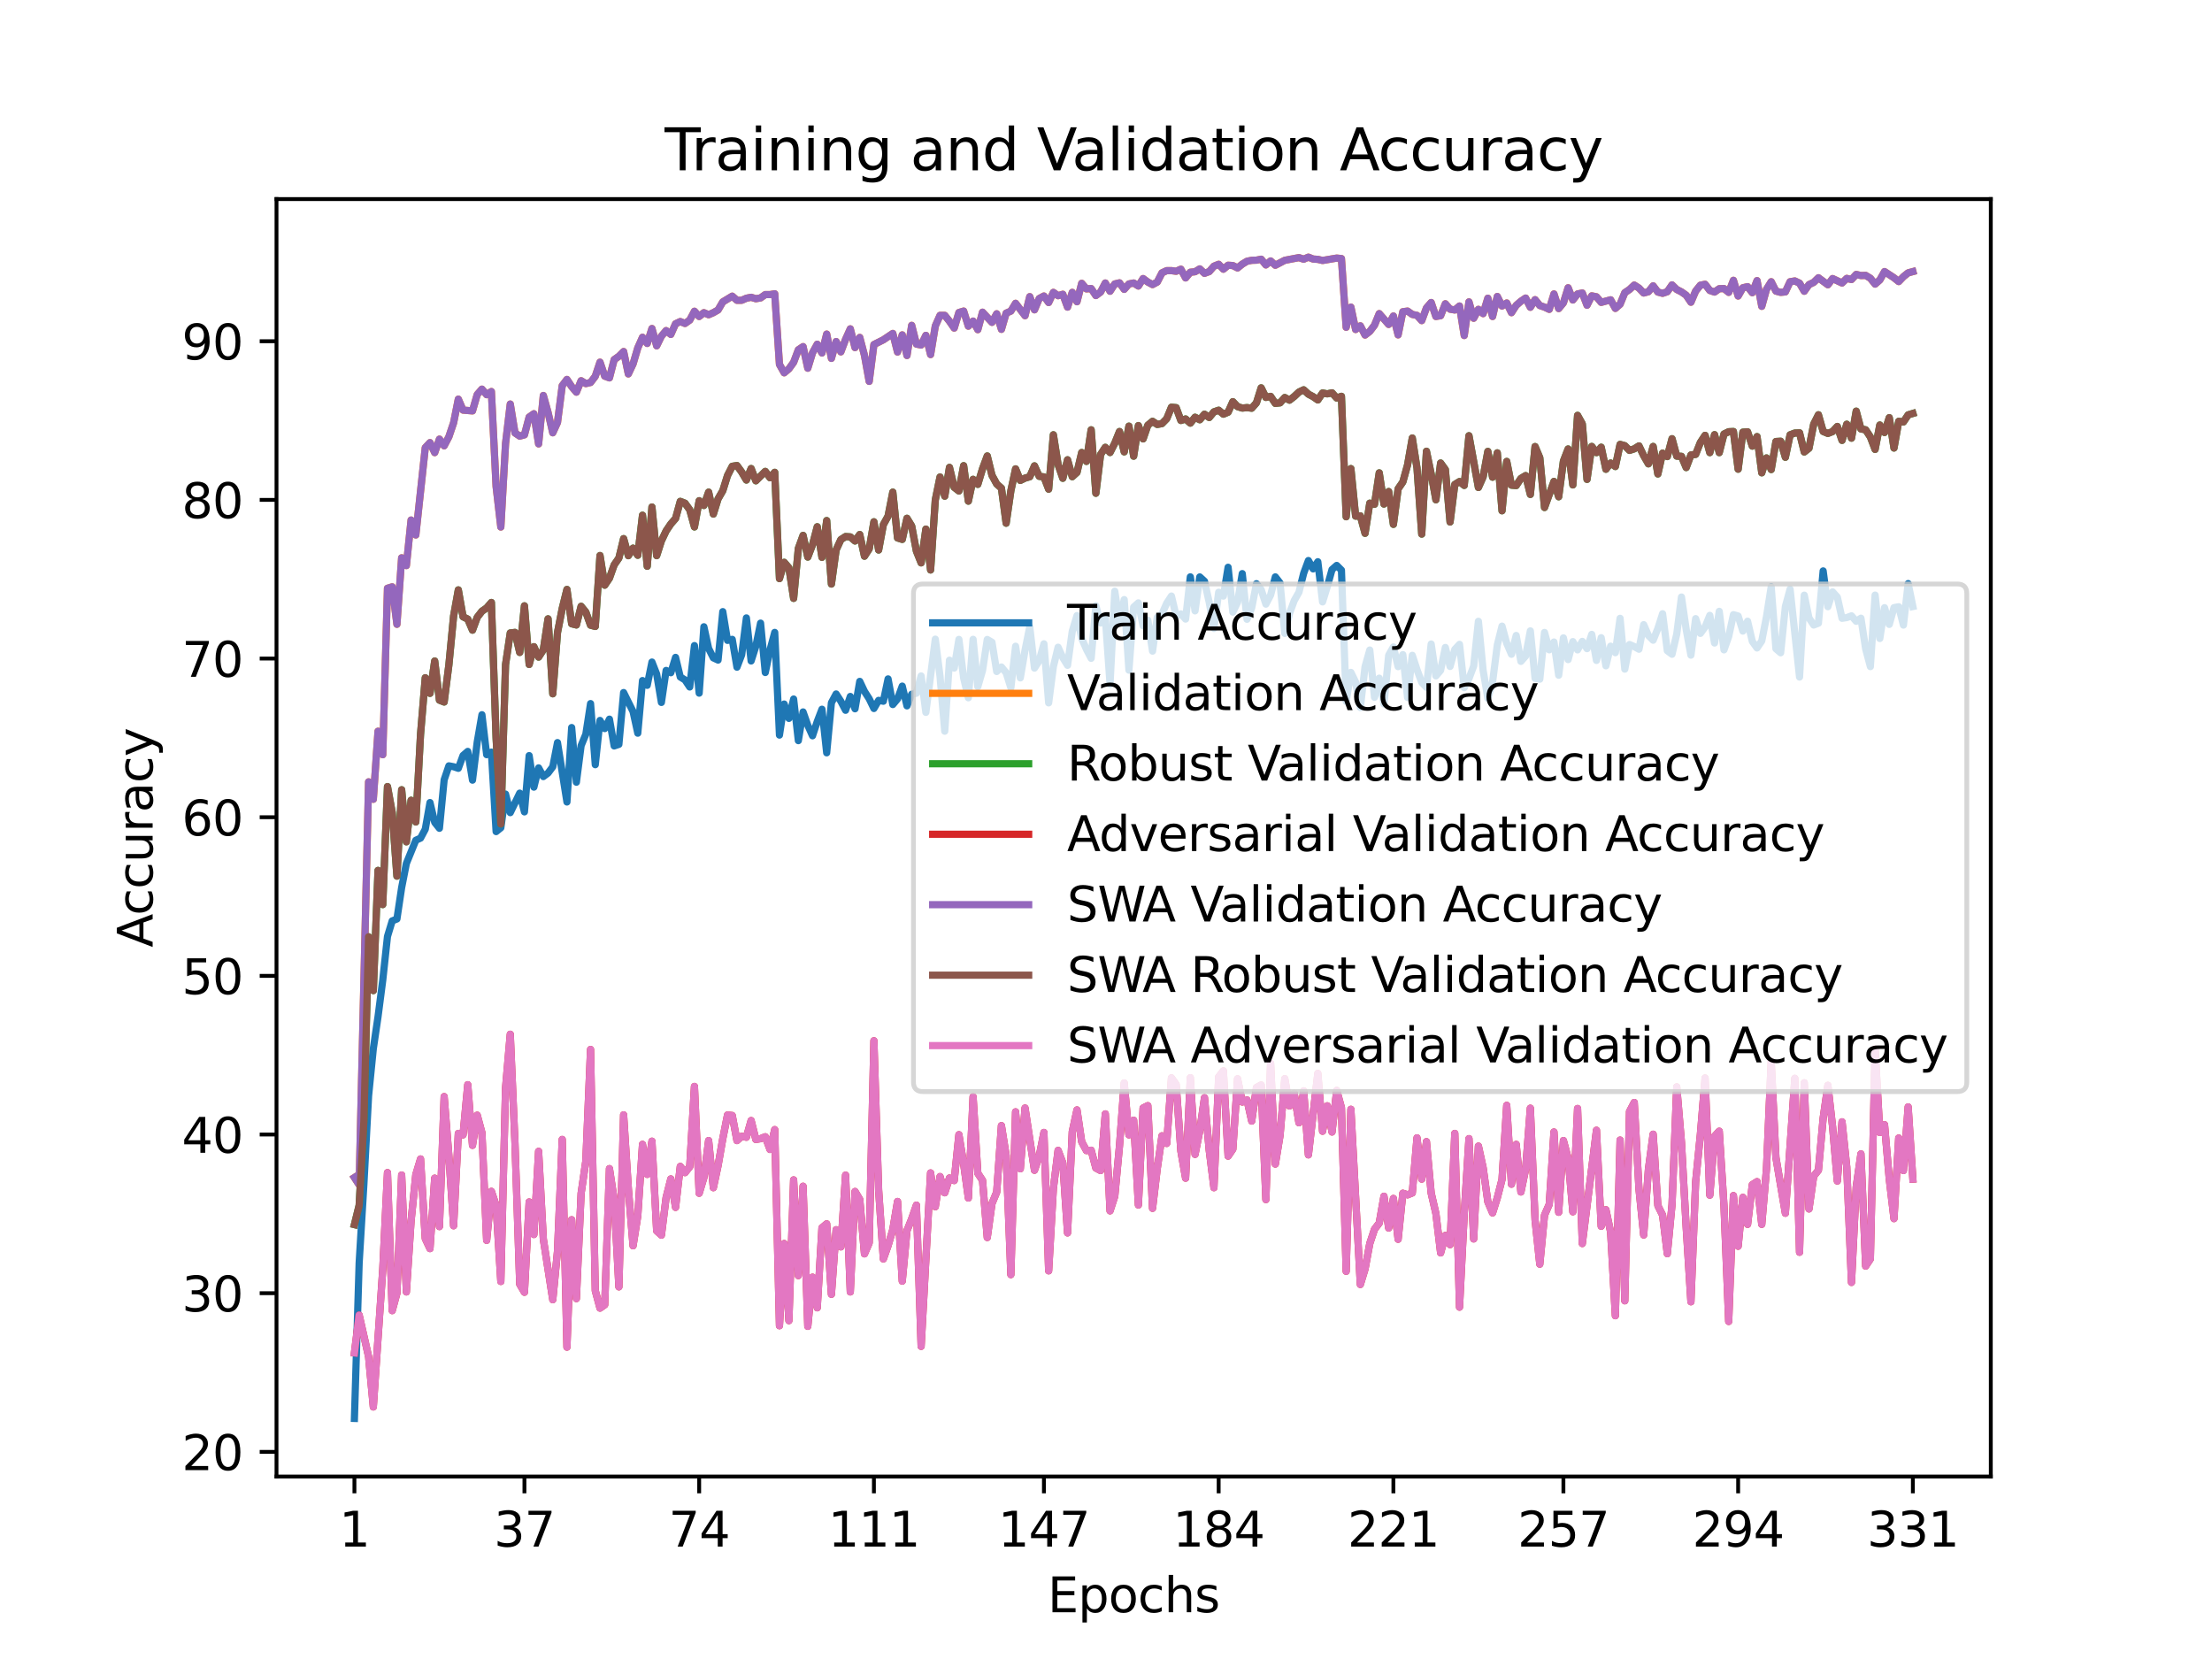 <?xml version="1.0" encoding="utf-8" standalone="no"?>
<!DOCTYPE svg PUBLIC "-//W3C//DTD SVG 1.1//EN"
  "http://www.w3.org/Graphics/SVG/1.1/DTD/svg11.dtd">
<svg xmlns:xlink="http://www.w3.org/1999/xlink" width="460.8pt" height="345.6pt" viewBox="0 0 460.8 345.6" xmlns="http://www.w3.org/2000/svg" version="1.1">
 <defs>
  <style type="text/css">*{stroke-linejoin: round; stroke-linecap: butt}</style>
 </defs>
 <g id="figure_1">
  <g id="patch_1">
   <path d="M 0 345.6 
L 460.8 345.6 
L 460.8 0 
L 0 0 
z
" style="fill: #ffffff"/>
  </g>
  <g id="axes_1">
   <g id="patch_2">
    <path d="M 57.6 307.584 
L 414.72 307.584 
L 414.72 41.472 
L 57.6 41.472 
z
" style="fill: #ffffff"/>
   </g>
   <g id="matplotlib.axis_1">
    <g id="xtick_1">
     <g id="line2d_1">
      <defs>
       <path id="mffb1804fd4" d="M 0 0 
L 0 3.5 
" style="stroke: #000000; stroke-width: 0.8"/>
      </defs>
      <g>
       <use xlink:href="#mffb1804fd4" x="73.833" y="307.584" style="stroke: #000000; stroke-width: 0.8"/>
      </g>
     </g>
     <g id="text_1">
      <!-- 1 -->
      <g transform="translate(70.651 322.182) scale(0.1 -0.1)">
       <defs>
        <path id="DejaVuSans-31" d="M 794 531 
L 1825 531 
L 1825 4091 
L 703 3866 
L 703 4441 
L 1819 4666 
L 2450 4666 
L 2450 531 
L 3481 531 
L 3481 0 
L 794 0 
L 794 531 
z
" transform="scale(0.016)"/>
       </defs>
       <use xlink:href="#DejaVuSans-31"/>
      </g>
     </g>
    </g>
    <g id="xtick_2">
     <g id="line2d_2">
      <g>
       <use xlink:href="#mffb1804fd4" x="109.25" y="307.584" style="stroke: #000000; stroke-width: 0.8"/>
      </g>
     </g>
     <g id="text_2">
      <!-- 37 -->
      <g transform="translate(102.887 322.182) scale(0.1 -0.1)">
       <defs>
        <path id="DejaVuSans-33" d="M 2597 2516 
Q 3050 2419 3304 2112 
Q 3559 1806 3559 1356 
Q 3559 666 3084 287 
Q 2609 -91 1734 -91 
Q 1441 -91 1130 -33 
Q 819 25 488 141 
L 488 750 
Q 750 597 1062 519 
Q 1375 441 1716 441 
Q 2309 441 2620 675 
Q 2931 909 2931 1356 
Q 2931 1769 2642 2001 
Q 2353 2234 1838 2234 
L 1294 2234 
L 1294 2753 
L 1863 2753 
Q 2328 2753 2575 2939 
Q 2822 3125 2822 3475 
Q 2822 3834 2567 4026 
Q 2313 4219 1838 4219 
Q 1578 4219 1281 4162 
Q 984 4106 628 3988 
L 628 4550 
Q 988 4650 1302 4700 
Q 1616 4750 1894 4750 
Q 2613 4750 3031 4423 
Q 3450 4097 3450 3541 
Q 3450 3153 3228 2886 
Q 3006 2619 2597 2516 
z
" transform="scale(0.016)"/>
        <path id="DejaVuSans-37" d="M 525 4666 
L 3525 4666 
L 3525 4397 
L 1831 0 
L 1172 0 
L 2766 4134 
L 525 4134 
L 525 4666 
z
" transform="scale(0.016)"/>
       </defs>
       <use xlink:href="#DejaVuSans-33"/>
       <use xlink:href="#DejaVuSans-37" x="63.623"/>
      </g>
     </g>
    </g>
    <g id="xtick_3">
     <g id="line2d_3">
      <g>
       <use xlink:href="#mffb1804fd4" x="145.65" y="307.584" style="stroke: #000000; stroke-width: 0.8"/>
      </g>
     </g>
     <g id="text_3">
      <!-- 74 -->
      <g transform="translate(139.288 322.182) scale(0.1 -0.1)">
       <defs>
        <path id="DejaVuSans-34" d="M 2419 4116 
L 825 1625 
L 2419 1625 
L 2419 4116 
z
M 2253 4666 
L 3047 4666 
L 3047 1625 
L 3713 1625 
L 3713 1100 
L 3047 1100 
L 3047 0 
L 2419 0 
L 2419 1100 
L 313 1100 
L 313 1709 
L 2253 4666 
z
" transform="scale(0.016)"/>
       </defs>
       <use xlink:href="#DejaVuSans-37"/>
       <use xlink:href="#DejaVuSans-34" x="63.623"/>
      </g>
     </g>
    </g>
    <g id="xtick_4">
     <g id="line2d_4">
      <g>
       <use xlink:href="#mffb1804fd4" x="182.051" y="307.584" style="stroke: #000000; stroke-width: 0.8"/>
      </g>
     </g>
     <g id="text_4">
      <!-- 111 -->
      <g transform="translate(172.507 322.182) scale(0.1 -0.1)">
       <use xlink:href="#DejaVuSans-31"/>
       <use xlink:href="#DejaVuSans-31" x="63.623"/>
       <use xlink:href="#DejaVuSans-31" x="127.246"/>
      </g>
     </g>
    </g>
    <g id="xtick_5">
     <g id="line2d_5">
      <g>
       <use xlink:href="#mffb1804fd4" x="217.468" y="307.584" style="stroke: #000000; stroke-width: 0.8"/>
      </g>
     </g>
     <g id="text_5">
      <!-- 147 -->
      <g transform="translate(207.924 322.182) scale(0.1 -0.1)">
       <use xlink:href="#DejaVuSans-31"/>
       <use xlink:href="#DejaVuSans-34" x="63.623"/>
       <use xlink:href="#DejaVuSans-37" x="127.246"/>
      </g>
     </g>
    </g>
    <g id="xtick_6">
     <g id="line2d_6">
      <g>
       <use xlink:href="#mffb1804fd4" x="253.868" y="307.584" style="stroke: #000000; stroke-width: 0.8"/>
      </g>
     </g>
     <g id="text_6">
      <!-- 184 -->
      <g transform="translate(244.325 322.182) scale(0.1 -0.1)">
       <defs>
        <path id="DejaVuSans-38" d="M 2034 2216 
Q 1584 2216 1326 1975 
Q 1069 1734 1069 1313 
Q 1069 891 1326 650 
Q 1584 409 2034 409 
Q 2484 409 2743 651 
Q 3003 894 3003 1313 
Q 3003 1734 2745 1975 
Q 2488 2216 2034 2216 
z
M 1403 2484 
Q 997 2584 770 2862 
Q 544 3141 544 3541 
Q 544 4100 942 4425 
Q 1341 4750 2034 4750 
Q 2731 4750 3128 4425 
Q 3525 4100 3525 3541 
Q 3525 3141 3298 2862 
Q 3072 2584 2669 2484 
Q 3125 2378 3379 2068 
Q 3634 1759 3634 1313 
Q 3634 634 3220 271 
Q 2806 -91 2034 -91 
Q 1263 -91 848 271 
Q 434 634 434 1313 
Q 434 1759 690 2068 
Q 947 2378 1403 2484 
z
M 1172 3481 
Q 1172 3119 1398 2916 
Q 1625 2713 2034 2713 
Q 2441 2713 2670 2916 
Q 2900 3119 2900 3481 
Q 2900 3844 2670 4047 
Q 2441 4250 2034 4250 
Q 1625 4250 1398 4047 
Q 1172 3844 1172 3481 
z
" transform="scale(0.016)"/>
       </defs>
       <use xlink:href="#DejaVuSans-31"/>
       <use xlink:href="#DejaVuSans-38" x="63.623"/>
       <use xlink:href="#DejaVuSans-34" x="127.246"/>
      </g>
     </g>
    </g>
    <g id="xtick_7">
     <g id="line2d_7">
      <g>
       <use xlink:href="#mffb1804fd4" x="290.269" y="307.584" style="stroke: #000000; stroke-width: 0.8"/>
      </g>
     </g>
     <g id="text_7">
      <!-- 221 -->
      <g transform="translate(280.725 322.182) scale(0.1 -0.1)">
       <defs>
        <path id="DejaVuSans-32" d="M 1228 531 
L 3431 531 
L 3431 0 
L 469 0 
L 469 531 
Q 828 903 1448 1529 
Q 2069 2156 2228 2338 
Q 2531 2678 2651 2914 
Q 2772 3150 2772 3378 
Q 2772 3750 2511 3984 
Q 2250 4219 1831 4219 
Q 1534 4219 1204 4116 
Q 875 4013 500 3803 
L 500 4441 
Q 881 4594 1212 4672 
Q 1544 4750 1819 4750 
Q 2544 4750 2975 4387 
Q 3406 4025 3406 3419 
Q 3406 3131 3298 2873 
Q 3191 2616 2906 2266 
Q 2828 2175 2409 1742 
Q 1991 1309 1228 531 
z
" transform="scale(0.016)"/>
       </defs>
       <use xlink:href="#DejaVuSans-32"/>
       <use xlink:href="#DejaVuSans-32" x="63.623"/>
       <use xlink:href="#DejaVuSans-31" x="127.246"/>
      </g>
     </g>
    </g>
    <g id="xtick_8">
     <g id="line2d_8">
      <g>
       <use xlink:href="#mffb1804fd4" x="325.686" y="307.584" style="stroke: #000000; stroke-width: 0.8"/>
      </g>
     </g>
     <g id="text_8">
      <!-- 257 -->
      <g transform="translate(316.142 322.182) scale(0.1 -0.1)">
       <defs>
        <path id="DejaVuSans-35" d="M 691 4666 
L 3169 4666 
L 3169 4134 
L 1269 4134 
L 1269 2991 
Q 1406 3038 1543 3061 
Q 1681 3084 1819 3084 
Q 2600 3084 3056 2656 
Q 3513 2228 3513 1497 
Q 3513 744 3044 326 
Q 2575 -91 1722 -91 
Q 1428 -91 1123 -41 
Q 819 9 494 109 
L 494 744 
Q 775 591 1075 516 
Q 1375 441 1709 441 
Q 2250 441 2565 725 
Q 2881 1009 2881 1497 
Q 2881 1984 2565 2268 
Q 2250 2553 1709 2553 
Q 1456 2553 1204 2497 
Q 953 2441 691 2322 
L 691 4666 
z
" transform="scale(0.016)"/>
       </defs>
       <use xlink:href="#DejaVuSans-32"/>
       <use xlink:href="#DejaVuSans-35" x="63.623"/>
       <use xlink:href="#DejaVuSans-37" x="127.246"/>
      </g>
     </g>
    </g>
    <g id="xtick_9">
     <g id="line2d_9">
      <g>
       <use xlink:href="#mffb1804fd4" x="362.087" y="307.584" style="stroke: #000000; stroke-width: 0.8"/>
      </g>
     </g>
     <g id="text_9">
      <!-- 294 -->
      <g transform="translate(352.543 322.182) scale(0.1 -0.1)">
       <defs>
        <path id="DejaVuSans-39" d="M 703 97 
L 703 672 
Q 941 559 1184 500 
Q 1428 441 1663 441 
Q 2288 441 2617 861 
Q 2947 1281 2994 2138 
Q 2813 1869 2534 1725 
Q 2256 1581 1919 1581 
Q 1219 1581 811 2004 
Q 403 2428 403 3163 
Q 403 3881 828 4315 
Q 1253 4750 1959 4750 
Q 2769 4750 3195 4129 
Q 3622 3509 3622 2328 
Q 3622 1225 3098 567 
Q 2575 -91 1691 -91 
Q 1453 -91 1209 -44 
Q 966 3 703 97 
z
M 1959 2075 
Q 2384 2075 2632 2365 
Q 2881 2656 2881 3163 
Q 2881 3666 2632 3958 
Q 2384 4250 1959 4250 
Q 1534 4250 1286 3958 
Q 1038 3666 1038 3163 
Q 1038 2656 1286 2365 
Q 1534 2075 1959 2075 
z
" transform="scale(0.016)"/>
       </defs>
       <use xlink:href="#DejaVuSans-32"/>
       <use xlink:href="#DejaVuSans-39" x="63.623"/>
       <use xlink:href="#DejaVuSans-34" x="127.246"/>
      </g>
     </g>
    </g>
    <g id="xtick_10">
     <g id="line2d_10">
      <g>
       <use xlink:href="#mffb1804fd4" x="398.487" y="307.584" style="stroke: #000000; stroke-width: 0.8"/>
      </g>
     </g>
     <g id="text_10">
      <!-- 331 -->
      <g transform="translate(388.944 322.182) scale(0.1 -0.1)">
       <use xlink:href="#DejaVuSans-33"/>
       <use xlink:href="#DejaVuSans-33" x="63.623"/>
       <use xlink:href="#DejaVuSans-31" x="127.246"/>
      </g>
     </g>
    </g>
    <g id="text_11">
     <!-- Epochs -->
     <g transform="translate(218.244 335.861) scale(0.1 -0.1)">
      <defs>
       <path id="DejaVuSans-45" d="M 628 4666 
L 3578 4666 
L 3578 4134 
L 1259 4134 
L 1259 2753 
L 3481 2753 
L 3481 2222 
L 1259 2222 
L 1259 531 
L 3634 531 
L 3634 0 
L 628 0 
L 628 4666 
z
" transform="scale(0.016)"/>
       <path id="DejaVuSans-70" d="M 1159 525 
L 1159 -1331 
L 581 -1331 
L 581 3500 
L 1159 3500 
L 1159 2969 
Q 1341 3281 1617 3432 
Q 1894 3584 2278 3584 
Q 2916 3584 3314 3078 
Q 3713 2572 3713 1747 
Q 3713 922 3314 415 
Q 2916 -91 2278 -91 
Q 1894 -91 1617 61 
Q 1341 213 1159 525 
z
M 3116 1747 
Q 3116 2381 2855 2742 
Q 2594 3103 2138 3103 
Q 1681 3103 1420 2742 
Q 1159 2381 1159 1747 
Q 1159 1113 1420 752 
Q 1681 391 2138 391 
Q 2594 391 2855 752 
Q 3116 1113 3116 1747 
z
" transform="scale(0.016)"/>
       <path id="DejaVuSans-6f" d="M 1959 3097 
Q 1497 3097 1228 2736 
Q 959 2375 959 1747 
Q 959 1119 1226 758 
Q 1494 397 1959 397 
Q 2419 397 2687 759 
Q 2956 1122 2956 1747 
Q 2956 2369 2687 2733 
Q 2419 3097 1959 3097 
z
M 1959 3584 
Q 2709 3584 3137 3096 
Q 3566 2609 3566 1747 
Q 3566 888 3137 398 
Q 2709 -91 1959 -91 
Q 1206 -91 779 398 
Q 353 888 353 1747 
Q 353 2609 779 3096 
Q 1206 3584 1959 3584 
z
" transform="scale(0.016)"/>
       <path id="DejaVuSans-63" d="M 3122 3366 
L 3122 2828 
Q 2878 2963 2633 3030 
Q 2388 3097 2138 3097 
Q 1578 3097 1268 2742 
Q 959 2388 959 1747 
Q 959 1106 1268 751 
Q 1578 397 2138 397 
Q 2388 397 2633 464 
Q 2878 531 3122 666 
L 3122 134 
Q 2881 22 2623 -34 
Q 2366 -91 2075 -91 
Q 1284 -91 818 406 
Q 353 903 353 1747 
Q 353 2603 823 3093 
Q 1294 3584 2113 3584 
Q 2378 3584 2631 3529 
Q 2884 3475 3122 3366 
z
" transform="scale(0.016)"/>
       <path id="DejaVuSans-68" d="M 3513 2113 
L 3513 0 
L 2938 0 
L 2938 2094 
Q 2938 2591 2744 2837 
Q 2550 3084 2163 3084 
Q 1697 3084 1428 2787 
Q 1159 2491 1159 1978 
L 1159 0 
L 581 0 
L 581 4863 
L 1159 4863 
L 1159 2956 
Q 1366 3272 1645 3428 
Q 1925 3584 2291 3584 
Q 2894 3584 3203 3211 
Q 3513 2838 3513 2113 
z
" transform="scale(0.016)"/>
       <path id="DejaVuSans-73" d="M 2834 3397 
L 2834 2853 
Q 2591 2978 2328 3040 
Q 2066 3103 1784 3103 
Q 1356 3103 1142 2972 
Q 928 2841 928 2578 
Q 928 2378 1081 2264 
Q 1234 2150 1697 2047 
L 1894 2003 
Q 2506 1872 2764 1633 
Q 3022 1394 3022 966 
Q 3022 478 2636 193 
Q 2250 -91 1575 -91 
Q 1294 -91 989 -36 
Q 684 19 347 128 
L 347 722 
Q 666 556 975 473 
Q 1284 391 1588 391 
Q 1994 391 2212 530 
Q 2431 669 2431 922 
Q 2431 1156 2273 1281 
Q 2116 1406 1581 1522 
L 1381 1569 
Q 847 1681 609 1914 
Q 372 2147 372 2553 
Q 372 3047 722 3315 
Q 1072 3584 1716 3584 
Q 2034 3584 2315 3537 
Q 2597 3491 2834 3397 
z
" transform="scale(0.016)"/>
      </defs>
      <use xlink:href="#DejaVuSans-45"/>
      <use xlink:href="#DejaVuSans-70" x="63.184"/>
      <use xlink:href="#DejaVuSans-6f" x="126.66"/>
      <use xlink:href="#DejaVuSans-63" x="187.842"/>
      <use xlink:href="#DejaVuSans-68" x="242.822"/>
      <use xlink:href="#DejaVuSans-73" x="306.201"/>
     </g>
    </g>
   </g>
   <g id="matplotlib.axis_2">
    <g id="ytick_1">
     <g id="line2d_11">
      <defs>
       <path id="m5eb95f2320" d="M 0 0 
L -3.5 0 
" style="stroke: #000000; stroke-width: 0.8"/>
      </defs>
      <g>
       <use xlink:href="#m5eb95f2320" x="57.6" y="302.449" style="stroke: #000000; stroke-width: 0.8"/>
      </g>
     </g>
     <g id="text_12">
      <!-- 20 -->
      <g transform="translate(37.875 306.248) scale(0.1 -0.1)">
       <defs>
        <path id="DejaVuSans-30" d="M 2034 4250 
Q 1547 4250 1301 3770 
Q 1056 3291 1056 2328 
Q 1056 1369 1301 889 
Q 1547 409 2034 409 
Q 2525 409 2770 889 
Q 3016 1369 3016 2328 
Q 3016 3291 2770 3770 
Q 2525 4250 2034 4250 
z
M 2034 4750 
Q 2819 4750 3233 4129 
Q 3647 3509 3647 2328 
Q 3647 1150 3233 529 
Q 2819 -91 2034 -91 
Q 1250 -91 836 529 
Q 422 1150 422 2328 
Q 422 3509 836 4129 
Q 1250 4750 2034 4750 
z
" transform="scale(0.016)"/>
       </defs>
       <use xlink:href="#DejaVuSans-32"/>
       <use xlink:href="#DejaVuSans-30" x="63.623"/>
      </g>
     </g>
    </g>
    <g id="ytick_2">
     <g id="line2d_12">
      <g>
       <use xlink:href="#m5eb95f2320" x="57.6" y="269.397" style="stroke: #000000; stroke-width: 0.8"/>
      </g>
     </g>
     <g id="text_13">
      <!-- 30 -->
      <g transform="translate(37.875 273.196) scale(0.1 -0.1)">
       <use xlink:href="#DejaVuSans-33"/>
       <use xlink:href="#DejaVuSans-30" x="63.623"/>
      </g>
     </g>
    </g>
    <g id="ytick_3">
     <g id="line2d_13">
      <g>
       <use xlink:href="#m5eb95f2320" x="57.6" y="236.345" style="stroke: #000000; stroke-width: 0.8"/>
      </g>
     </g>
     <g id="text_14">
      <!-- 40 -->
      <g transform="translate(37.875 240.144) scale(0.1 -0.1)">
       <use xlink:href="#DejaVuSans-34"/>
       <use xlink:href="#DejaVuSans-30" x="63.623"/>
      </g>
     </g>
    </g>
    <g id="ytick_4">
     <g id="line2d_14">
      <g>
       <use xlink:href="#m5eb95f2320" x="57.6" y="203.293" style="stroke: #000000; stroke-width: 0.8"/>
      </g>
     </g>
     <g id="text_15">
      <!-- 50 -->
      <g transform="translate(37.875 207.092) scale(0.1 -0.1)">
       <use xlink:href="#DejaVuSans-35"/>
       <use xlink:href="#DejaVuSans-30" x="63.623"/>
      </g>
     </g>
    </g>
    <g id="ytick_5">
     <g id="line2d_15">
      <g>
       <use xlink:href="#m5eb95f2320" x="57.6" y="170.241" style="stroke: #000000; stroke-width: 0.8"/>
      </g>
     </g>
     <g id="text_16">
      <!-- 60 -->
      <g transform="translate(37.875 174.04) scale(0.1 -0.1)">
       <defs>
        <path id="DejaVuSans-36" d="M 2113 2584 
Q 1688 2584 1439 2293 
Q 1191 2003 1191 1497 
Q 1191 994 1439 701 
Q 1688 409 2113 409 
Q 2538 409 2786 701 
Q 3034 994 3034 1497 
Q 3034 2003 2786 2293 
Q 2538 2584 2113 2584 
z
M 3366 4563 
L 3366 3988 
Q 3128 4100 2886 4159 
Q 2644 4219 2406 4219 
Q 1781 4219 1451 3797 
Q 1122 3375 1075 2522 
Q 1259 2794 1537 2939 
Q 1816 3084 2150 3084 
Q 2853 3084 3261 2657 
Q 3669 2231 3669 1497 
Q 3669 778 3244 343 
Q 2819 -91 2113 -91 
Q 1303 -91 875 529 
Q 447 1150 447 2328 
Q 447 3434 972 4092 
Q 1497 4750 2381 4750 
Q 2619 4750 2861 4703 
Q 3103 4656 3366 4563 
z
" transform="scale(0.016)"/>
       </defs>
       <use xlink:href="#DejaVuSans-36"/>
       <use xlink:href="#DejaVuSans-30" x="63.623"/>
      </g>
     </g>
    </g>
    <g id="ytick_6">
     <g id="line2d_16">
      <g>
       <use xlink:href="#m5eb95f2320" x="57.6" y="137.189" style="stroke: #000000; stroke-width: 0.8"/>
      </g>
     </g>
     <g id="text_17">
      <!-- 70 -->
      <g transform="translate(37.875 140.988) scale(0.1 -0.1)">
       <use xlink:href="#DejaVuSans-37"/>
       <use xlink:href="#DejaVuSans-30" x="63.623"/>
      </g>
     </g>
    </g>
    <g id="ytick_7">
     <g id="line2d_17">
      <g>
       <use xlink:href="#m5eb95f2320" x="57.6" y="104.137" style="stroke: #000000; stroke-width: 0.8"/>
      </g>
     </g>
     <g id="text_18">
      <!-- 80 -->
      <g transform="translate(37.875 107.937) scale(0.1 -0.1)">
       <use xlink:href="#DejaVuSans-38"/>
       <use xlink:href="#DejaVuSans-30" x="63.623"/>
      </g>
     </g>
    </g>
    <g id="ytick_8">
     <g id="line2d_18">
      <g>
       <use xlink:href="#m5eb95f2320" x="57.6" y="71.086" style="stroke: #000000; stroke-width: 0.8"/>
      </g>
     </g>
     <g id="text_19">
      <!-- 90 -->
      <g transform="translate(37.875 74.885) scale(0.1 -0.1)">
       <use xlink:href="#DejaVuSans-39"/>
       <use xlink:href="#DejaVuSans-30" x="63.623"/>
      </g>
     </g>
    </g>
    <g id="text_20">
     <!-- Accuracy -->
     <g transform="translate(31.795 197.356) rotate(-90) scale(0.1 -0.1)">
      <defs>
       <path id="DejaVuSans-41" d="M 2188 4044 
L 1331 1722 
L 3047 1722 
L 2188 4044 
z
M 1831 4666 
L 2547 4666 
L 4325 0 
L 3669 0 
L 3244 1197 
L 1141 1197 
L 716 0 
L 50 0 
L 1831 4666 
z
" transform="scale(0.016)"/>
       <path id="DejaVuSans-75" d="M 544 1381 
L 544 3500 
L 1119 3500 
L 1119 1403 
Q 1119 906 1312 657 
Q 1506 409 1894 409 
Q 2359 409 2629 706 
Q 2900 1003 2900 1516 
L 2900 3500 
L 3475 3500 
L 3475 0 
L 2900 0 
L 2900 538 
Q 2691 219 2414 64 
Q 2138 -91 1772 -91 
Q 1169 -91 856 284 
Q 544 659 544 1381 
z
M 1991 3584 
L 1991 3584 
z
" transform="scale(0.016)"/>
       <path id="DejaVuSans-72" d="M 2631 2963 
Q 2534 3019 2420 3045 
Q 2306 3072 2169 3072 
Q 1681 3072 1420 2755 
Q 1159 2438 1159 1844 
L 1159 0 
L 581 0 
L 581 3500 
L 1159 3500 
L 1159 2956 
Q 1341 3275 1631 3429 
Q 1922 3584 2338 3584 
Q 2397 3584 2469 3576 
Q 2541 3569 2628 3553 
L 2631 2963 
z
" transform="scale(0.016)"/>
       <path id="DejaVuSans-61" d="M 2194 1759 
Q 1497 1759 1228 1600 
Q 959 1441 959 1056 
Q 959 750 1161 570 
Q 1363 391 1709 391 
Q 2188 391 2477 730 
Q 2766 1069 2766 1631 
L 2766 1759 
L 2194 1759 
z
M 3341 1997 
L 3341 0 
L 2766 0 
L 2766 531 
Q 2569 213 2275 61 
Q 1981 -91 1556 -91 
Q 1019 -91 701 211 
Q 384 513 384 1019 
Q 384 1609 779 1909 
Q 1175 2209 1959 2209 
L 2766 2209 
L 2766 2266 
Q 2766 2663 2505 2880 
Q 2244 3097 1772 3097 
Q 1472 3097 1187 3025 
Q 903 2953 641 2809 
L 641 3341 
Q 956 3463 1253 3523 
Q 1550 3584 1831 3584 
Q 2591 3584 2966 3190 
Q 3341 2797 3341 1997 
z
" transform="scale(0.016)"/>
       <path id="DejaVuSans-79" d="M 2059 -325 
Q 1816 -950 1584 -1140 
Q 1353 -1331 966 -1331 
L 506 -1331 
L 506 -850 
L 844 -850 
Q 1081 -850 1212 -737 
Q 1344 -625 1503 -206 
L 1606 56 
L 191 3500 
L 800 3500 
L 1894 763 
L 2988 3500 
L 3597 3500 
L 2059 -325 
z
" transform="scale(0.016)"/>
      </defs>
      <use xlink:href="#DejaVuSans-41"/>
      <use xlink:href="#DejaVuSans-63" x="66.658"/>
      <use xlink:href="#DejaVuSans-63" x="121.639"/>
      <use xlink:href="#DejaVuSans-75" x="176.619"/>
      <use xlink:href="#DejaVuSans-72" x="239.998"/>
      <use xlink:href="#DejaVuSans-61" x="281.111"/>
      <use xlink:href="#DejaVuSans-63" x="342.391"/>
      <use xlink:href="#DejaVuSans-79" x="397.371"/>
     </g>
    </g>
   </g>
   <g id="line2d_19">
    <path d="M 73.833 295.488 
L 74.817 263.13 
L 75.8 246.77 
L 76.784 228.287 
L 77.768 218.457 
L 78.752 211.774 
L 79.736 204.179 
L 80.719 195.076 
L 81.703 191.837 
L 82.687 191.441 
L 83.671 184.89 
L 84.655 179.872 
L 86.622 175.04 
L 87.606 174.597 
L 88.59 172.74 
L 89.574 167.187 
L 90.557 171.312 
L 91.541 172.548 
L 92.525 162.448 
L 93.509 159.539 
L 94.493 159.724 
L 95.476 160.055 
L 96.46 157.384 
L 97.444 156.531 
L 98.428 162.52 
L 99.412 154.581 
L 100.395 148.89 
L 101.379 157.212 
L 102.363 156.683 
L 103.347 173.236 
L 104.331 172.442 
L 105.314 165.422 
L 106.298 169.289 
L 108.266 165.224 
L 109.25 169.131 
L 110.233 157.404 
L 111.217 163.975 
L 112.201 159.962 
L 113.185 161.773 
L 114.169 161.04 
L 115.152 159.731 
L 116.136 154.694 
L 118.104 167.068 
L 119.088 151.56 
L 120.071 162.95 
L 121.055 155.335 
L 122.039 152.948 
L 123.023 146.569 
L 124.007 159.301 
L 124.99 150.08 
L 125.974 151.778 
L 126.958 149.808 
L 127.942 155.394 
L 128.926 155.064 
L 129.909 144.269 
L 131.877 148.235 
L 132.861 152.737 
L 133.845 141.77 
L 134.828 142.768 
L 135.812 137.916 
L 136.796 140.428 
L 137.78 146.331 
L 138.764 139.662 
L 139.747 140.144 
L 140.731 136.945 
L 141.715 141.03 
L 142.699 141.638 
L 143.683 143.112 
L 144.666 134.486 
L 145.65 144.395 
L 146.634 130.566 
L 147.618 135.087 
L 148.602 137.05 
L 149.585 137.507 
L 150.569 127.413 
L 151.553 133.408 
L 152.537 133.19 
L 153.521 138.987 
L 154.504 136.409 
L 155.488 128.721 
L 156.472 137.692 
L 157.456 134.605 
L 158.44 129.805 
L 159.423 140.098 
L 160.407 135.404 
L 161.391 131.742 
L 162.375 153.134 
L 163.359 146.662 
L 164.342 149.656 
L 165.326 145.618 
L 166.31 154.29 
L 167.294 148.308 
L 168.278 151.098 
L 169.261 153.279 
L 170.245 150.304 
L 171.229 147.746 
L 172.213 156.829 
L 173.197 146.398 
L 174.18 144.566 
L 175.164 146.087 
L 176.148 147.964 
L 177.132 145.082 
L 178.116 147.654 
L 179.1 141.942 
L 180.083 144.024 
L 181.067 145.565 
L 182.051 147.594 
L 183.035 145.895 
L 184.019 146.08 
L 185.002 141.427 
L 185.986 146.774 
L 186.97 145.604 
L 187.954 142.927 
L 188.938 147.045 
L 189.921 144.619 
L 190.905 144.414 
L 191.889 140.812 
L 192.873 148.4 
L 194.84 133.15 
L 195.824 140.898 
L 196.808 152.327 
L 197.792 137.533 
L 198.776 139.166 
L 199.759 133.197 
L 200.743 141.255 
L 201.727 145.36 
L 202.711 133.183 
L 203.695 143.053 
L 204.678 139.675 
L 205.662 133.216 
L 206.646 133.792 
L 207.63 139.886 
L 208.614 138.948 
L 209.597 140.144 
L 210.581 143.277 
L 211.565 134.624 
L 212.549 141.222 
L 213.533 135.451 
L 214.516 130.572 
L 215.5 139.179 
L 216.484 137.639 
L 217.468 134.115 
L 218.452 146.424 
L 219.435 138.888 
L 220.419 134.829 
L 221.403 137.004 
L 222.387 138.597 
L 223.371 131.504 
L 224.354 128.239 
L 225.338 132.985 
L 226.322 135.259 
L 227.306 137.143 
L 228.29 126.196 
L 229.273 129.779 
L 230.257 128.596 
L 231.241 142.544 
L 232.225 123.162 
L 233.209 129.587 
L 234.192 124.907 
L 235.176 139.602 
L 236.16 126.474 
L 237.144 125.588 
L 238.128 130.367 
L 239.111 129.197 
L 240.095 135.642 
L 241.079 128.609 
L 242.063 127.888 
L 243.047 125.667 
L 244.03 124.167 
L 245.014 128.325 
L 245.998 127.888 
L 246.982 128.966 
L 247.966 120.168 
L 248.949 127.254 
L 249.933 120.181 
L 250.917 121.086 
L 251.901 125.482 
L 252.885 130.909 
L 253.868 123.38 
L 254.852 124.18 
L 255.836 118.171 
L 256.82 127.518 
L 257.804 125.449 
L 258.787 119.493 
L 259.771 129.006 
L 260.755 126.626 
L 261.739 121.595 
L 262.723 122.825 
L 263.706 125.852 
L 264.69 123.969 
L 265.674 120.174 
L 266.658 121.443 
L 267.642 131.947 
L 268.625 127.809 
L 269.609 125.106 
L 270.593 123.374 
L 271.577 119.427 
L 272.561 116.77 
L 273.544 118.508 
L 274.528 117.021 
L 275.512 125.39 
L 276.496 122.21 
L 277.48 118.647 
L 278.463 117.788 
L 279.447 118.773 
L 280.431 146.127 
L 281.415 140.071 
L 282.399 142.101 
L 283.382 147.389 
L 284.366 138.875 
L 285.35 135.411 
L 286.334 145.261 
L 287.318 141.274 
L 288.301 146.642 
L 289.285 136.502 
L 290.269 134.77 
L 291.253 138.875 
L 292.237 136.37 
L 293.22 145.3 
L 294.204 136.515 
L 295.188 139.516 
L 296.172 142.16 
L 297.156 143.192 
L 298.14 134.162 
L 299.123 140.805 
L 300.107 139.648 
L 301.091 134.876 
L 302.075 138.835 
L 303.059 135.292 
L 304.042 134.228 
L 305.026 143.251 
L 306.01 141.367 
L 306.994 138.743 
L 307.978 129.422 
L 308.961 139.642 
L 309.945 145.479 
L 310.929 142.101 
L 311.913 134.373 
L 312.897 130.433 
L 313.88 134.023 
L 314.864 136.297 
L 315.848 132.377 
L 316.832 137.778 
L 317.816 136.66 
L 318.799 131.425 
L 319.783 141.321 
L 320.767 141.486 
L 321.751 131.749 
L 322.735 135.371 
L 323.718 133.745 
L 324.702 140.66 
L 325.686 132.879 
L 326.67 137.407 
L 327.654 133.659 
L 328.637 135.385 
L 329.621 133.613 
L 330.605 135.127 
L 331.589 132.152 
L 332.573 137.579 
L 333.556 132.846 
L 334.54 138.703 
L 335.524 134.611 
L 336.508 135.966 
L 337.492 128.807 
L 338.475 139.391 
L 339.459 134.267 
L 340.443 134.691 
L 341.427 135.246 
L 342.411 130.129 
L 343.394 132.397 
L 344.378 133.368 
L 345.362 130.929 
L 346.346 127.849 
L 347.33 135.557 
L 348.313 136.297 
L 349.297 132.073 
L 350.281 124.372 
L 351.265 131.121 
L 352.249 136.482 
L 353.232 128.873 
L 354.216 131.947 
L 355.2 130.612 
L 356.184 128.193 
L 357.168 133.95 
L 358.151 127.353 
L 359.135 135.378 
L 360.119 132.595 
L 361.103 128.047 
L 362.087 128.325 
L 363.07 131.465 
L 364.054 129.409 
L 365.038 133.62 
L 366.022 134.981 
L 367.006 133.521 
L 367.989 128.47 
L 368.973 122.256 
L 369.957 135.147 
L 370.941 135.986 
L 371.925 126.355 
L 372.908 122.739 
L 374.876 141.043 
L 375.86 123.982 
L 376.844 128.735 
L 377.827 130.202 
L 378.811 129.825 
L 379.795 118.931 
L 380.779 126.381 
L 381.763 123.301 
L 382.746 124.392 
L 383.73 128.801 
L 384.714 128.655 
L 385.698 128.292 
L 386.682 129.429 
L 387.665 128.781 
L 388.649 135.173 
L 389.633 138.868 
L 390.617 123.969 
L 391.601 133.012 
L 392.584 126.593 
L 393.568 130.077 
L 394.552 126.58 
L 395.536 126.395 
L 396.52 130.215 
L 397.503 121.576 
L 398.487 126.355 
L 398.487 126.355 
" clip-path="url(#pa7aec91bab)" style="fill: none; stroke: #1f77b4; stroke-width: 1.5; stroke-linecap: square"/>
   </g>
   <g id="line2d_20">
    <path d="M 73.833 245.302 
L 74.817 246.822 
L 76.784 162.871 
L 77.768 166.506 
L 78.752 152.327 
L 79.736 157.219 
L 80.719 122.547 
L 81.703 122.25 
L 82.687 130.05 
L 83.671 116.201 
L 84.655 117.821 
L 85.638 108.335 
L 86.622 111.442 
L 88.59 93.263 
L 89.574 92.206 
L 90.557 94.288 
L 91.541 91.479 
L 92.525 92.867 
L 93.509 90.983 
L 94.493 88.074 
L 95.476 83.149 
L 96.46 85.43 
L 98.428 85.595 
L 99.412 82.191 
L 100.395 81.067 
L 101.379 82.224 
L 102.363 81.563 
L 103.347 101.328 
L 104.331 109.789 
L 105.314 92.404 
L 106.298 84.174 
L 107.282 90.189 
L 108.266 90.851 
L 109.25 90.586 
L 110.233 86.884 
L 111.217 86.19 
L 112.201 92.47 
L 113.185 82.389 
L 114.169 85.926 
L 115.152 90.156 
L 116.136 88.008 
L 117.12 80.34 
L 118.104 79.051 
L 119.088 80.538 
L 120.071 81.695 
L 121.055 79.315 
L 122.039 79.91 
L 123.023 79.679 
L 124.007 78.39 
L 124.99 75.448 
L 125.974 78.357 
L 126.958 78.72 
L 127.942 74.92 
L 128.926 74.225 
L 129.909 73.234 
L 130.893 77.894 
L 131.877 75.812 
L 132.861 72.474 
L 133.845 70.259 
L 134.828 71.548 
L 135.812 68.441 
L 136.796 72.044 
L 137.78 70.028 
L 138.764 68.871 
L 139.747 69.664 
L 140.731 67.45 
L 141.715 66.987 
L 142.699 67.384 
L 143.683 66.69 
L 144.666 64.839 
L 145.65 65.929 
L 146.634 65.136 
L 147.618 65.566 
L 148.602 65.136 
L 149.585 64.574 
L 150.569 62.889 
L 152.537 61.699 
L 153.521 62.558 
L 154.504 62.558 
L 155.488 62.128 
L 156.472 61.93 
L 157.456 62.228 
L 158.44 62.062 
L 159.423 61.368 
L 160.407 61.368 
L 161.391 61.203 
L 162.375 75.911 
L 163.359 77.663 
L 164.342 76.837 
L 165.326 75.481 
L 166.31 72.87 
L 167.294 72.209 
L 168.278 76.704 
L 169.261 73.498 
L 170.245 71.713 
L 171.229 73.531 
L 172.213 69.598 
L 173.197 74.655 
L 174.18 71.152 
L 175.164 73.3 
L 176.148 70.689 
L 177.132 68.507 
L 178.116 72.408 
L 179.1 70.292 
L 180.083 74.027 
L 181.067 79.448 
L 182.051 71.78 
L 184.019 70.788 
L 185.986 69.466 
L 186.97 73.333 
L 187.954 69.763 
L 188.938 74.06 
L 189.921 67.78 
L 190.905 71.68 
L 191.889 71.879 
L 192.873 69.863 
L 193.857 73.862 
L 194.84 67.913 
L 195.824 65.698 
L 196.808 65.698 
L 197.792 66.921 
L 198.776 68.342 
L 199.759 65.103 
L 200.743 64.806 
L 201.727 67.946 
L 202.711 66.888 
L 203.695 68.673 
L 204.678 65.037 
L 206.646 67.152 
L 207.63 65.368 
L 208.614 68.607 
L 209.597 65.235 
L 210.581 64.806 
L 211.565 63.186 
L 213.533 65.764 
L 214.516 61.798 
L 215.5 64.541 
L 216.484 62.195 
L 217.468 61.666 
L 218.452 63.021 
L 219.435 60.906 
L 220.419 61.6 
L 221.403 61.302 
L 222.387 63.979 
L 223.371 60.906 
L 224.354 62.856 
L 225.338 59.022 
L 226.322 60.178 
L 227.306 60.112 
L 228.29 61.567 
L 229.273 60.839 
L 230.257 58.955 
L 231.241 60.674 
L 232.225 59.154 
L 233.209 58.922 
L 234.192 60.278 
L 235.176 59.154 
L 236.16 58.955 
L 237.144 59.583 
L 238.128 58.03 
L 239.111 58.757 
L 240.095 59.286 
L 241.079 58.757 
L 242.063 56.84 
L 243.047 56.377 
L 244.03 56.377 
L 245.014 56.51 
L 245.998 56.08 
L 246.982 57.898 
L 247.966 56.708 
L 248.949 56.609 
L 249.933 56.014 
L 250.917 56.939 
L 251.901 56.576 
L 252.885 55.452 
L 253.868 55.055 
L 254.852 56.08 
L 255.836 55.254 
L 256.82 55.32 
L 257.804 55.816 
L 258.787 55.022 
L 259.771 54.427 
L 260.755 54.229 
L 261.739 54.196 
L 262.723 53.998 
L 263.706 55.188 
L 264.69 54.361 
L 265.674 55.254 
L 267.642 54.229 
L 270.593 53.667 
L 271.577 53.998 
L 272.561 53.568 
L 273.544 53.965 
L 274.528 54.031 
L 275.512 54.262 
L 278.463 53.766 
L 279.447 53.865 
L 280.431 68.177 
L 281.415 63.979 
L 282.399 68.64 
L 283.382 67.879 
L 284.366 69.796 
L 285.35 69.036 
L 286.334 67.747 
L 287.318 65.334 
L 289.285 67.582 
L 290.269 65.83 
L 291.253 69.763 
L 292.237 64.938 
L 293.22 64.806 
L 294.204 65.5 
L 295.188 65.698 
L 296.172 66.789 
L 297.156 64.145 
L 298.14 63.021 
L 299.123 65.929 
L 300.107 65.764 
L 301.091 63.285 
L 302.075 64.409 
L 303.059 64.574 
L 304.042 63.748 
L 305.026 69.896 
L 306.01 62.889 
L 306.994 66.293 
L 307.978 64.442 
L 308.961 65.334 
L 309.945 62.128 
L 310.929 65.929 
L 311.913 61.765 
L 312.897 63.748 
L 313.88 63.12 
L 314.864 65.136 
L 315.848 63.616 
L 316.832 62.756 
L 317.816 62.095 
L 318.799 64.012 
L 319.783 62.426 
L 320.767 63.649 
L 321.751 63.979 
L 322.735 64.442 
L 323.718 61.236 
L 324.702 64.277 
L 325.686 63.087 
L 326.67 59.947 
L 327.654 62.492 
L 328.637 61.236 
L 329.621 61.038 
L 330.605 63.583 
L 331.589 61.633 
L 332.573 61.831 
L 333.556 62.988 
L 335.524 62.459 
L 336.508 64.244 
L 337.492 63.384 
L 338.475 60.972 
L 339.459 60.311 
L 340.443 59.385 
L 341.427 60.013 
L 342.411 61.038 
L 343.394 60.773 
L 344.378 59.55 
L 345.362 60.839 
L 346.346 61.104 
L 347.33 60.773 
L 348.313 59.352 
L 349.297 60.311 
L 350.281 60.806 
L 351.265 61.5 
L 352.249 62.955 
L 353.232 60.641 
L 354.216 59.418 
L 355.2 59.22 
L 356.184 60.509 
L 357.168 60.839 
L 358.151 60.145 
L 359.135 60.112 
L 360.119 60.906 
L 361.103 58.394 
L 362.087 61.666 
L 363.07 59.947 
L 364.054 59.716 
L 365.038 60.972 
L 366.022 58.46 
L 367.006 63.814 
L 367.989 60.278 
L 368.973 58.691 
L 369.957 60.641 
L 370.941 60.906 
L 371.925 60.806 
L 372.908 58.691 
L 373.892 58.526 
L 374.876 58.989 
L 375.86 60.674 
L 376.844 59.286 
L 377.827 58.823 
L 378.811 57.865 
L 380.779 59.319 
L 381.763 58.03 
L 383.73 58.955 
L 384.714 57.997 
L 385.698 58.228 
L 386.682 57.171 
L 387.665 57.402 
L 388.649 57.369 
L 389.633 57.964 
L 390.617 59.187 
L 391.601 58.327 
L 392.584 56.576 
L 394.552 57.865 
L 395.536 58.658 
L 396.52 57.633 
L 397.503 56.84 
L 398.487 56.576 
L 398.487 56.576 
" clip-path="url(#pa7aec91bab)" style="fill: none; stroke: #ff7f0e; stroke-width: 1.5; stroke-linecap: square"/>
   </g>
   <g id="line2d_21">
    <path d="M 73.833 255.105 
L 74.817 251.104 
L 75.8 233.576 
L 76.784 195.144 
L 77.768 206.359 
L 78.752 181.319 
L 79.736 188.443 
L 80.719 163.859 
L 81.703 169.238 
L 82.687 182.516 
L 83.671 164.52 
L 84.655 175.37 
L 85.638 166.708 
L 86.622 171.233 
L 87.606 152.963 
L 88.59 141.19 
L 89.574 144.438 
L 90.557 137.702 
L 91.541 145.851 
L 92.525 146.239 
L 93.509 138.511 
L 94.493 128.334 
L 95.476 122.886 
L 96.46 128.482 
L 97.444 128.972 
L 98.428 131.274 
L 99.412 128.596 
L 100.395 127.331 
L 101.379 126.647 
L 102.363 125.507 
L 103.347 153.738 
L 104.331 171.643 
L 105.314 138.443 
L 106.298 131.855 
L 107.282 131.741 
L 108.266 135.913 
L 109.25 126.203 
L 110.233 138.42 
L 111.217 134.716 
L 112.201 136.882 
L 113.185 135.366 
L 114.169 128.915 
L 115.152 144.529 
L 116.136 131.776 
L 117.12 126.761 
L 118.104 122.795 
L 119.088 129.941 
L 120.071 130.192 
L 121.055 126.305 
L 122.039 127.513 
L 123.023 130.237 
L 124.007 130.499 
L 124.99 115.728 
L 125.974 121.906 
L 126.958 120.447 
L 127.942 117.677 
L 128.926 116.253 
L 129.909 112.207 
L 130.893 115.762 
L 131.877 114.19 
L 132.861 115.672 
L 133.845 107.329 
L 134.828 117.962 
L 135.812 105.619 
L 136.796 115.751 
L 137.78 112.674 
L 138.764 110.6 
L 139.747 109.141 
L 140.731 108.012 
L 141.715 104.445 
L 142.699 104.832 
L 143.683 106.189 
L 144.666 109.767 
L 145.65 104.308 
L 146.634 105.3 
L 147.618 102.519 
L 148.602 107.089 
L 149.585 103.921 
L 150.569 102.223 
L 151.553 99.066 
L 152.537 97.14 
L 153.521 96.98 
L 154.504 98.336 
L 155.488 100 
L 156.472 97.607 
L 157.456 100.16 
L 159.423 98.199 
L 160.407 99.521 
L 161.391 98.393 
L 162.375 120.538 
L 163.359 117.142 
L 164.342 118.281 
L 165.326 124.652 
L 166.31 114.247 
L 167.294 111.534 
L 168.278 116.047 
L 169.261 113.494 
L 170.245 109.733 
L 171.229 116.104 
L 172.213 108.445 
L 173.197 121.666 
L 174.18 114.554 
L 175.164 112.412 
L 176.148 111.773 
L 177.132 111.842 
L 178.116 112.697 
L 179.1 111.352 
L 180.083 115.865 
L 181.067 114.349 
L 182.051 108.696 
L 183.035 114.577 
L 184.019 109.289 
L 185.002 107.511 
L 185.986 102.519 
L 186.97 112.059 
L 187.954 112.366 
L 188.938 107.967 
L 189.921 109.585 
L 190.905 114.816 
L 191.889 117.256 
L 192.873 110.224 
L 193.857 118.737 
L 194.84 104.137 
L 195.824 99.373 
L 196.808 103.362 
L 197.792 97.367 
L 198.776 101.516 
L 199.759 102.28 
L 200.743 97.014 
L 201.727 104.399 
L 202.711 99.852 
L 203.695 100.901 
L 204.678 97.652 
L 205.662 94.985 
L 206.646 99.02 
L 207.63 100.821 
L 208.614 101.698 
L 209.597 108.993 
L 210.581 102.234 
L 211.565 97.675 
L 212.549 100.08 
L 213.533 99.601 
L 214.516 99.316 
L 215.5 97.048 
L 216.484 99.225 
L 217.468 99.35 
L 218.452 101.903 
L 219.435 90.575 
L 220.419 96.786 
L 221.403 99.635 
L 222.387 95.783 
L 223.371 99.305 
L 224.354 98.416 
L 225.338 94.267 
L 226.322 96.114 
L 227.306 89.538 
L 228.29 102.758 
L 229.273 94.678 
L 230.257 93.185 
L 231.241 94.267 
L 232.225 92.33 
L 233.209 89.891 
L 234.192 94.131 
L 235.176 88.774 
L 236.16 95.031 
L 237.144 88.66 
L 238.128 91.43 
L 239.111 88.58 
L 240.095 87.771 
L 241.079 88.421 
L 242.063 88.238 
L 243.047 87.235 
L 244.03 84.83 
L 245.014 84.922 
L 245.998 87.589 
L 246.982 87.281 
L 247.966 88.147 
L 248.949 86.916 
L 249.933 87.441 
L 250.917 86.289 
L 251.901 86.973 
L 252.885 85.799 
L 253.868 85.457 
L 254.852 86.278 
L 255.836 85.868 
L 256.82 83.679 
L 257.804 84.705 
L 258.787 85.013 
L 259.771 84.91 
L 260.755 85.036 
L 261.739 83.919 
L 262.723 80.796 
L 263.706 82.79 
L 264.69 82.574 
L 265.674 84.033 
L 266.658 83.919 
L 267.642 82.813 
L 268.625 83.36 
L 269.609 82.597 
L 270.593 81.673 
L 271.577 81.206 
L 272.561 82.107 
L 273.544 82.631 
L 274.528 83.315 
L 275.512 81.867 
L 276.496 82.049 
L 277.48 81.833 
L 278.463 82.916 
L 279.447 82.562 
L 280.431 107.648 
L 281.415 97.618 
L 282.399 107.522 
L 283.382 107.465 
L 284.366 111.101 
L 285.35 104.821 
L 286.334 105.049 
L 287.318 98.507 
L 288.301 105.004 
L 289.285 102.394 
L 290.269 109.232 
L 291.253 101.835 
L 292.237 100.399 
L 293.22 96.855 
L 294.204 91.247 
L 295.188 97.504 
L 296.172 111.261 
L 297.156 94.005 
L 298.14 98.747 
L 299.123 104.115 
L 300.107 96.456 
L 301.091 97.823 
L 302.075 108.742 
L 303.059 100.923 
L 304.042 100.319 
L 305.026 101.117 
L 306.01 90.769 
L 307.978 101.55 
L 308.961 99.339 
L 309.945 94.039 
L 310.929 99.408 
L 311.913 94.336 
L 312.897 106.405 
L 313.88 96.125 
L 314.864 101.071 
L 315.848 101.151 
L 316.832 99.67 
L 317.816 99.077 
L 318.799 102.998 
L 319.783 93.025 
L 320.767 95.361 
L 321.751 105.722 
L 323.718 100.296 
L 324.702 103.488 
L 325.686 96.057 
L 326.67 93.527 
L 327.654 101.015 
L 328.637 86.529 
L 329.621 88.295 
L 330.605 99.863 
L 331.589 93.002 
L 332.573 94.29 
L 333.556 93.162 
L 334.54 97.755 
L 335.524 96.456 
L 336.508 97.185 
L 337.492 92.58 
L 338.475 92.843 
L 339.459 93.823 
L 340.443 93.504 
L 341.427 92.889 
L 342.411 94.928 
L 343.394 96.627 
L 344.378 93.002 
L 345.362 98.735 
L 346.346 94.393 
L 347.33 95.111 
L 348.313 91.395 
L 349.297 95.02 
L 350.281 95.065 
L 351.265 97.402 
L 352.249 94.78 
L 353.232 94.655 
L 354.216 92.182 
L 355.2 90.689 
L 356.184 94.29 
L 357.168 90.552 
L 358.151 94.29 
L 359.135 90.415 
L 360.119 89.936 
L 361.103 89.891 
L 362.087 97.744 
L 363.07 90.028 
L 364.054 89.959 
L 365.038 92.934 
L 366.022 90.951 
L 367.006 98.496 
L 367.989 95.396 
L 368.973 97.812 
L 369.957 91.977 
L 370.941 91.919 
L 371.925 95.259 
L 372.908 90.586 
L 373.892 90.21 
L 374.876 90.164 
L 375.86 94.153 
L 376.844 93.378 
L 377.827 88.352 
L 378.811 86.403 
L 379.795 89.879 
L 380.779 90.29 
L 381.763 89.902 
L 382.746 88.842 
L 383.73 91.737 
L 384.714 88.375 
L 385.698 91.281 
L 386.682 85.651 
L 387.665 89.355 
L 388.649 89.538 
L 389.633 91.031 
L 390.617 93.618 
L 391.601 88.535 
L 392.584 90.096 
L 393.568 87.007 
L 394.552 93.333 
L 395.536 87.771 
L 396.52 87.896 
L 397.503 86.426 
L 398.487 86.13 
L 398.487 86.13 
" clip-path="url(#pa7aec91bab)" style="fill: none; stroke: #2ca02c; stroke-width: 1.5; stroke-linecap: square"/>
   </g>
   <g id="line2d_22">
    <path d="M 73.833 281.824 
L 74.817 273.958 
L 76.784 282.618 
L 77.768 293.095 
L 79.736 264.406 
L 80.719 244.277 
L 81.703 273.033 
L 82.687 269.397 
L 83.671 244.773 
L 84.655 269.132 
L 85.638 254.292 
L 86.622 244.707 
L 87.606 241.435 
L 88.59 258.027 
L 89.574 260.109 
L 90.557 245.434 
L 91.541 255.515 
L 92.525 228.446 
L 93.509 240.774 
L 94.493 255.35 
L 95.476 236.114 
L 96.46 236.411 
L 97.444 225.967 
L 98.428 238.592 
L 99.412 232.313 
L 100.395 235.981 
L 101.379 258.391 
L 102.363 248.178 
L 103.347 251.152 
L 104.331 266.951 
L 105.314 226.661 
L 106.298 215.456 
L 107.282 238.229 
L 108.266 267.513 
L 109.25 269.199 
L 110.233 250.392 
L 111.217 257.168 
L 112.201 239.848 
L 113.185 258.126 
L 115.152 270.752 
L 116.136 260.638 
L 117.12 237.37 
L 118.104 280.634 
L 119.088 254.094 
L 120.071 270.521 
L 121.055 248.607 
L 122.039 241.865 
L 123.023 218.629 
L 124.007 268.868 
L 124.99 272.504 
L 125.974 271.81 
L 126.958 243.451 
L 127.942 249.896 
L 128.926 268.075 
L 129.909 232.247 
L 130.893 247.55 
L 131.877 259.514 
L 132.861 253.268 
L 133.845 238.394 
L 134.828 244.641 
L 135.812 237.733 
L 136.796 256.407 
L 137.78 257.3 
L 138.764 249.467 
L 139.747 245.599 
L 140.731 251.516 
L 141.715 242.988 
L 142.699 244.277 
L 143.683 243.054 
L 144.666 226.33 
L 145.65 248.574 
L 146.634 245.302 
L 147.618 237.601 
L 148.602 247.417 
L 149.585 242.823 
L 150.569 237.204 
L 151.553 232.28 
L 152.537 232.379 
L 153.521 237.601 
L 154.504 236.709 
L 155.488 236.907 
L 156.472 233.436 
L 157.456 237.37 
L 158.44 237.204 
L 159.423 236.808 
L 160.407 239.452 
L 161.391 235.32 
L 162.375 276.172 
L 163.359 259.052 
L 164.342 275.115 
L 165.326 245.798 
L 166.31 265.728 
L 167.294 247.12 
L 168.278 276.305 
L 169.261 266.059 
L 170.245 272.438 
L 171.229 255.779 
L 172.213 254.953 
L 173.197 269.628 
L 174.18 256.176 
L 175.164 259.746 
L 176.148 244.806 
L 177.132 269.132 
L 178.116 248.211 
L 179.1 249.863 
L 180.083 261.2 
L 181.067 258.919 
L 182.051 216.811 
L 183.035 247.913 
L 184.019 262.258 
L 185.002 259.481 
L 185.986 256.143 
L 186.97 250.293 
L 187.954 266.885 
L 188.938 256.374 
L 189.921 253.896 
L 190.905 251.053 
L 191.889 280.469 
L 193.857 244.344 
L 194.84 251.384 
L 195.824 245.104 
L 196.808 248.475 
L 197.792 245.401 
L 198.776 245.93 
L 199.759 236.378 
L 200.743 242.46 
L 201.727 249.566 
L 202.711 228.479 
L 203.695 244.41 
L 204.678 245.897 
L 205.662 257.796 
L 206.646 250.723 
L 207.63 248.343 
L 208.614 234.494 
L 209.597 240.675 
L 210.581 265.53 
L 211.565 231.619 
L 212.549 243.484 
L 213.533 230.825 
L 215.5 243.782 
L 216.484 240.873 
L 217.468 235.915 
L 218.452 264.737 
L 219.435 247.583 
L 220.419 239.65 
L 221.403 242.261 
L 222.387 256.837 
L 223.371 235.75 
L 224.354 231.222 
L 225.338 237.865 
L 226.322 239.683 
L 227.306 239.617 
L 228.29 243.319 
L 229.273 243.848 
L 230.257 232.048 
L 231.241 252.243 
L 232.225 249.202 
L 233.209 238.725 
L 234.192 225.603 
L 235.176 236.411 
L 236.16 233.37 
L 237.144 251.02 
L 238.128 230.825 
L 239.111 230.33 
L 240.095 251.714 
L 241.079 243.418 
L 242.063 236.609 
L 243.047 238.196 
L 244.03 224.545 
L 245.014 225.934 
L 245.998 239.782 
L 246.982 245.434 
L 247.966 224.512 
L 248.949 240.476 
L 249.933 235.552 
L 250.917 228.677 
L 251.901 239.617 
L 252.885 247.417 
L 253.868 224.347 
L 254.852 223.091 
L 255.836 240.84 
L 256.82 239.386 
L 257.804 224.744 
L 258.787 229.569 
L 259.771 229.14 
L 260.755 233.536 
L 261.739 226.562 
L 262.723 226.033 
L 263.706 249.896 
L 264.69 221.505 
L 265.674 242.493 
L 266.658 236.51 
L 267.642 224.711 
L 268.625 230.396 
L 269.609 227.785 
L 270.593 233.899 
L 271.577 227.256 
L 272.561 240.576 
L 274.528 223.62 
L 275.512 235.651 
L 276.496 230.363 
L 277.48 235.816 
L 278.463 227.157 
L 279.447 230.759 
L 280.431 264.836 
L 281.415 231.09 
L 283.382 267.579 
L 284.366 264.34 
L 285.35 259.052 
L 286.334 256.077 
L 287.318 254.788 
L 288.301 249.202 
L 289.285 255.813 
L 290.269 249.665 
L 291.253 258.159 
L 292.237 248.574 
L 293.22 248.905 
L 294.204 248.508 
L 295.188 237.039 
L 296.172 245.633 
L 297.156 237.832 
L 298.14 248.541 
L 299.123 252.805 
L 300.107 261.002 
L 301.091 257.366 
L 302.075 259.283 
L 303.059 236.114 
L 304.042 272.305 
L 305.026 252.871 
L 306.01 237.204 
L 306.994 258.093 
L 307.978 238.758 
L 308.961 243.253 
L 309.945 250.359 
L 310.929 252.673 
L 311.913 249.533 
L 312.897 245.699 
L 313.88 230.263 
L 314.864 246.69 
L 315.848 238.394 
L 316.832 248.31 
L 317.816 243.55 
L 318.799 230.858 
L 319.783 254.127 
L 320.767 263.348 
L 321.751 253.135 
L 322.735 250.888 
L 323.718 235.816 
L 324.702 252.54 
L 325.686 237.601 
L 326.67 241.303 
L 327.654 252.441 
L 328.637 230.924 
L 329.621 259.052 
L 332.573 235.453 
L 333.556 255.449 
L 334.54 252.012 
L 335.524 256.672 
L 336.508 274.09 
L 337.492 237.502 
L 338.475 270.983 
L 339.459 231.552 
L 340.443 229.668 
L 341.427 247.682 
L 342.411 257.267 
L 343.394 243.583 
L 344.378 236.279 
L 345.362 251.152 
L 346.346 253.135 
L 347.33 261.167 
L 348.313 250.921 
L 349.297 226.429 
L 350.281 237.998 
L 351.265 255.713 
L 352.249 271.182 
L 353.232 246.194 
L 354.216 236.345 
L 355.2 224.578 
L 356.184 248.971 
L 357.168 236.709 
L 358.151 235.651 
L 359.135 251.152 
L 360.119 275.28 
L 361.103 249.07 
L 362.087 259.613 
L 363.07 249.433 
L 364.054 255.052 
L 365.038 246.789 
L 366.022 246.161 
L 367.006 255.052 
L 367.989 243.517 
L 368.973 221.108 
L 369.957 241.137 
L 371.925 252.739 
L 373.892 224.645 
L 374.876 260.869 
L 375.86 225.57 
L 376.844 251.846 
L 377.827 245.005 
L 378.811 243.782 
L 379.795 232.941 
L 380.779 226.099 
L 381.763 234.725 
L 382.746 246.029 
L 383.73 233.701 
L 384.714 243.088 
L 385.698 267.149 
L 386.682 247.252 
L 387.665 240.377 
L 388.649 263.745 
L 389.633 262.258 
L 390.617 218.53 
L 391.601 235.915 
L 392.584 234.296 
L 393.568 245.599 
L 394.552 253.862 
L 395.536 237.072 
L 396.52 243.848 
L 397.503 230.594 
L 398.487 245.633 
L 398.487 245.633 
" clip-path="url(#pa7aec91bab)" style="fill: none; stroke: #d62728; stroke-width: 1.5; stroke-linecap: square"/>
   </g>
   <g id="line2d_23">
    <path d="M 73.833 245.302 
L 74.817 246.822 
L 76.784 162.871 
L 77.768 166.506 
L 78.752 152.327 
L 79.736 157.219 
L 80.719 122.547 
L 81.703 122.25 
L 82.687 130.05 
L 83.671 116.201 
L 84.655 117.821 
L 85.638 108.335 
L 86.622 111.442 
L 88.59 93.263 
L 89.574 92.206 
L 90.557 94.288 
L 91.541 91.479 
L 92.525 92.867 
L 93.509 90.983 
L 94.493 88.074 
L 95.476 83.149 
L 96.46 85.43 
L 98.428 85.595 
L 99.412 82.191 
L 100.395 81.067 
L 101.379 82.224 
L 102.363 81.563 
L 103.347 101.328 
L 104.331 109.789 
L 105.314 92.404 
L 106.298 84.174 
L 107.282 90.189 
L 108.266 90.851 
L 109.25 90.586 
L 110.233 86.884 
L 111.217 86.19 
L 112.201 92.47 
L 113.185 82.389 
L 114.169 85.926 
L 115.152 90.156 
L 116.136 88.008 
L 117.12 80.34 
L 118.104 79.051 
L 119.088 80.538 
L 120.071 81.695 
L 121.055 79.315 
L 122.039 79.91 
L 123.023 79.679 
L 124.007 78.39 
L 124.99 75.448 
L 125.974 78.357 
L 126.958 78.72 
L 127.942 74.92 
L 128.926 74.225 
L 129.909 73.234 
L 130.893 77.894 
L 131.877 75.812 
L 132.861 72.474 
L 133.845 70.259 
L 134.828 71.548 
L 135.812 68.441 
L 136.796 72.044 
L 137.78 70.028 
L 138.764 68.871 
L 139.747 69.664 
L 140.731 67.45 
L 141.715 66.987 
L 142.699 67.384 
L 143.683 66.69 
L 144.666 64.839 
L 145.65 65.929 
L 146.634 65.136 
L 147.618 65.566 
L 148.602 65.136 
L 149.585 64.574 
L 150.569 62.889 
L 152.537 61.699 
L 153.521 62.558 
L 154.504 62.558 
L 155.488 62.128 
L 156.472 61.93 
L 157.456 62.228 
L 158.44 62.062 
L 159.423 61.368 
L 160.407 61.368 
L 161.391 61.203 
L 162.375 75.911 
L 163.359 77.663 
L 164.342 76.837 
L 165.326 75.481 
L 166.31 72.87 
L 167.294 72.209 
L 168.278 76.704 
L 169.261 73.498 
L 170.245 71.713 
L 171.229 73.531 
L 172.213 69.598 
L 173.197 74.655 
L 174.18 71.152 
L 175.164 73.3 
L 176.148 70.689 
L 177.132 68.507 
L 178.116 72.408 
L 179.1 70.292 
L 180.083 74.027 
L 181.067 79.448 
L 182.051 71.78 
L 184.019 70.788 
L 185.986 69.466 
L 186.97 73.333 
L 187.954 69.763 
L 188.938 74.06 
L 189.921 67.78 
L 190.905 71.68 
L 191.889 71.879 
L 192.873 69.863 
L 193.857 73.862 
L 194.84 67.913 
L 195.824 65.698 
L 196.808 65.698 
L 197.792 66.921 
L 198.776 68.342 
L 199.759 65.103 
L 200.743 64.806 
L 201.727 67.946 
L 202.711 66.888 
L 203.695 68.673 
L 204.678 65.037 
L 206.646 67.152 
L 207.63 65.368 
L 208.614 68.607 
L 209.597 65.235 
L 210.581 64.806 
L 211.565 63.186 
L 213.533 65.764 
L 214.516 61.798 
L 215.5 64.541 
L 216.484 62.195 
L 217.468 61.666 
L 218.452 63.021 
L 219.435 60.906 
L 220.419 61.6 
L 221.403 61.302 
L 222.387 63.979 
L 223.371 60.906 
L 224.354 62.856 
L 225.338 59.022 
L 226.322 60.178 
L 227.306 60.112 
L 228.29 61.567 
L 229.273 60.839 
L 230.257 58.955 
L 231.241 60.674 
L 232.225 59.154 
L 233.209 58.922 
L 234.192 60.278 
L 235.176 59.154 
L 236.16 58.955 
L 237.144 59.583 
L 238.128 58.03 
L 239.111 58.757 
L 240.095 59.286 
L 241.079 58.757 
L 242.063 56.84 
L 243.047 56.377 
L 244.03 56.377 
L 245.014 56.51 
L 245.998 56.08 
L 246.982 57.898 
L 247.966 56.708 
L 248.949 56.609 
L 249.933 56.014 
L 250.917 56.939 
L 251.901 56.576 
L 252.885 55.452 
L 253.868 55.055 
L 254.852 56.08 
L 255.836 55.254 
L 256.82 55.32 
L 257.804 55.816 
L 258.787 55.022 
L 259.771 54.427 
L 260.755 54.229 
L 261.739 54.196 
L 262.723 53.998 
L 263.706 55.188 
L 264.69 54.361 
L 265.674 55.254 
L 267.642 54.229 
L 270.593 53.667 
L 271.577 53.998 
L 272.561 53.568 
L 273.544 53.965 
L 274.528 54.031 
L 275.512 54.262 
L 278.463 53.766 
L 279.447 53.865 
L 280.431 68.177 
L 281.415 63.979 
L 282.399 68.64 
L 283.382 67.879 
L 284.366 69.796 
L 285.35 69.036 
L 286.334 67.747 
L 287.318 65.334 
L 289.285 67.582 
L 290.269 65.83 
L 291.253 69.763 
L 292.237 64.938 
L 293.22 64.806 
L 294.204 65.5 
L 295.188 65.698 
L 296.172 66.789 
L 297.156 64.145 
L 298.14 63.021 
L 299.123 65.929 
L 300.107 65.764 
L 301.091 63.285 
L 302.075 64.409 
L 303.059 64.574 
L 304.042 63.748 
L 305.026 69.896 
L 306.01 62.889 
L 306.994 66.293 
L 307.978 64.442 
L 308.961 65.334 
L 309.945 62.128 
L 310.929 65.929 
L 311.913 61.765 
L 312.897 63.748 
L 313.88 63.12 
L 314.864 65.136 
L 315.848 63.616 
L 316.832 62.756 
L 317.816 62.095 
L 318.799 64.012 
L 319.783 62.426 
L 320.767 63.649 
L 321.751 63.979 
L 322.735 64.442 
L 323.718 61.236 
L 324.702 64.277 
L 325.686 63.087 
L 326.67 59.947 
L 327.654 62.492 
L 328.637 61.236 
L 329.621 61.038 
L 330.605 63.583 
L 331.589 61.633 
L 332.573 61.831 
L 333.556 62.988 
L 335.524 62.459 
L 336.508 64.244 
L 337.492 63.384 
L 338.475 60.972 
L 339.459 60.311 
L 340.443 59.385 
L 341.427 60.013 
L 342.411 61.038 
L 343.394 60.773 
L 344.378 59.55 
L 345.362 60.839 
L 346.346 61.104 
L 347.33 60.773 
L 348.313 59.352 
L 349.297 60.311 
L 350.281 60.806 
L 351.265 61.5 
L 352.249 62.955 
L 353.232 60.641 
L 354.216 59.418 
L 355.2 59.22 
L 356.184 60.509 
L 357.168 60.839 
L 358.151 60.145 
L 359.135 60.112 
L 360.119 60.906 
L 361.103 58.394 
L 362.087 61.666 
L 363.07 59.947 
L 364.054 59.716 
L 365.038 60.972 
L 366.022 58.46 
L 367.006 63.814 
L 367.989 60.278 
L 368.973 58.691 
L 369.957 60.641 
L 370.941 60.906 
L 371.925 60.806 
L 372.908 58.691 
L 373.892 58.526 
L 374.876 58.989 
L 375.86 60.674 
L 376.844 59.286 
L 377.827 58.823 
L 378.811 57.865 
L 380.779 59.319 
L 381.763 58.03 
L 383.73 58.955 
L 384.714 57.997 
L 385.698 58.228 
L 386.682 57.171 
L 387.665 57.402 
L 388.649 57.369 
L 389.633 57.964 
L 390.617 59.187 
L 391.601 58.327 
L 392.584 56.576 
L 394.552 57.865 
L 395.536 58.658 
L 396.52 57.633 
L 397.503 56.84 
L 398.487 56.576 
L 398.487 56.576 
" clip-path="url(#pa7aec91bab)" style="fill: none; stroke: #9467bd; stroke-width: 1.5; stroke-linecap: square"/>
   </g>
   <g id="line2d_24">
    <path d="M 73.833 255.105 
L 74.817 251.104 
L 75.8 233.576 
L 76.784 195.144 
L 77.768 206.359 
L 78.752 181.319 
L 79.736 188.443 
L 80.719 163.859 
L 81.703 169.238 
L 82.687 182.516 
L 83.671 164.52 
L 84.655 175.37 
L 85.638 166.708 
L 86.622 171.233 
L 87.606 152.963 
L 88.59 141.19 
L 89.574 144.438 
L 90.557 137.702 
L 91.541 145.851 
L 92.525 146.239 
L 93.509 138.511 
L 94.493 128.334 
L 95.476 122.886 
L 96.46 128.482 
L 97.444 128.972 
L 98.428 131.274 
L 99.412 128.596 
L 100.395 127.331 
L 101.379 126.647 
L 102.363 125.507 
L 103.347 153.738 
L 104.331 171.643 
L 105.314 138.443 
L 106.298 131.855 
L 107.282 131.741 
L 108.266 135.913 
L 109.25 126.203 
L 110.233 138.42 
L 111.217 134.716 
L 112.201 136.882 
L 113.185 135.366 
L 114.169 128.915 
L 115.152 144.529 
L 116.136 131.776 
L 117.12 126.761 
L 118.104 122.795 
L 119.088 129.941 
L 120.071 130.192 
L 121.055 126.305 
L 122.039 127.513 
L 123.023 130.237 
L 124.007 130.499 
L 124.99 115.728 
L 125.974 121.906 
L 126.958 120.447 
L 127.942 117.677 
L 128.926 116.253 
L 129.909 112.207 
L 130.893 115.762 
L 131.877 114.19 
L 132.861 115.672 
L 133.845 107.329 
L 134.828 117.962 
L 135.812 105.619 
L 136.796 115.751 
L 137.78 112.674 
L 138.764 110.6 
L 139.747 109.141 
L 140.731 108.012 
L 141.715 104.445 
L 142.699 104.832 
L 143.683 106.189 
L 144.666 109.767 
L 145.65 104.308 
L 146.634 105.3 
L 147.618 102.519 
L 148.602 107.089 
L 149.585 103.921 
L 150.569 102.223 
L 151.553 99.066 
L 152.537 97.14 
L 153.521 96.98 
L 154.504 98.336 
L 155.488 100 
L 156.472 97.607 
L 157.456 100.16 
L 159.423 98.199 
L 160.407 99.521 
L 161.391 98.393 
L 162.375 120.538 
L 163.359 117.142 
L 164.342 118.281 
L 165.326 124.652 
L 166.31 114.247 
L 167.294 111.534 
L 168.278 116.047 
L 169.261 113.494 
L 170.245 109.733 
L 171.229 116.104 
L 172.213 108.445 
L 173.197 121.666 
L 174.18 114.554 
L 175.164 112.412 
L 176.148 111.773 
L 177.132 111.842 
L 178.116 112.697 
L 179.1 111.352 
L 180.083 115.865 
L 181.067 114.349 
L 182.051 108.696 
L 183.035 114.577 
L 184.019 109.289 
L 185.002 107.511 
L 185.986 102.519 
L 186.97 112.059 
L 187.954 112.366 
L 188.938 107.967 
L 189.921 109.585 
L 190.905 114.816 
L 191.889 117.256 
L 192.873 110.224 
L 193.857 118.737 
L 194.84 104.137 
L 195.824 99.373 
L 196.808 103.362 
L 197.792 97.367 
L 198.776 101.516 
L 199.759 102.28 
L 200.743 97.014 
L 201.727 104.399 
L 202.711 99.852 
L 203.695 100.901 
L 204.678 97.652 
L 205.662 94.985 
L 206.646 99.02 
L 207.63 100.821 
L 208.614 101.698 
L 209.597 108.993 
L 210.581 102.234 
L 211.565 97.675 
L 212.549 100.08 
L 213.533 99.601 
L 214.516 99.316 
L 215.5 97.048 
L 216.484 99.225 
L 217.468 99.35 
L 218.452 101.903 
L 219.435 90.575 
L 220.419 96.786 
L 221.403 99.635 
L 222.387 95.783 
L 223.371 99.305 
L 224.354 98.416 
L 225.338 94.267 
L 226.322 96.114 
L 227.306 89.538 
L 228.29 102.758 
L 229.273 94.678 
L 230.257 93.185 
L 231.241 94.267 
L 232.225 92.33 
L 233.209 89.891 
L 234.192 94.131 
L 235.176 88.774 
L 236.16 95.031 
L 237.144 88.66 
L 238.128 91.43 
L 239.111 88.58 
L 240.095 87.771 
L 241.079 88.421 
L 242.063 88.238 
L 243.047 87.235 
L 244.03 84.83 
L 245.014 84.922 
L 245.998 87.589 
L 246.982 87.281 
L 247.966 88.147 
L 248.949 86.916 
L 249.933 87.441 
L 250.917 86.289 
L 251.901 86.973 
L 252.885 85.799 
L 253.868 85.457 
L 254.852 86.278 
L 255.836 85.868 
L 256.82 83.679 
L 257.804 84.705 
L 258.787 85.013 
L 259.771 84.91 
L 260.755 85.036 
L 261.739 83.919 
L 262.723 80.796 
L 263.706 82.79 
L 264.69 82.574 
L 265.674 84.033 
L 266.658 83.919 
L 267.642 82.813 
L 268.625 83.36 
L 269.609 82.597 
L 270.593 81.673 
L 271.577 81.206 
L 272.561 82.107 
L 273.544 82.631 
L 274.528 83.315 
L 275.512 81.867 
L 276.496 82.049 
L 277.48 81.833 
L 278.463 82.916 
L 279.447 82.562 
L 280.431 107.648 
L 281.415 97.618 
L 282.399 107.522 
L 283.382 107.465 
L 284.366 111.101 
L 285.35 104.821 
L 286.334 105.049 
L 287.318 98.507 
L 288.301 105.004 
L 289.285 102.394 
L 290.269 109.232 
L 291.253 101.835 
L 292.237 100.399 
L 293.22 96.855 
L 294.204 91.247 
L 295.188 97.504 
L 296.172 111.261 
L 297.156 94.005 
L 298.14 98.747 
L 299.123 104.115 
L 300.107 96.456 
L 301.091 97.823 
L 302.075 108.742 
L 303.059 100.923 
L 304.042 100.319 
L 305.026 101.117 
L 306.01 90.769 
L 307.978 101.55 
L 308.961 99.339 
L 309.945 94.039 
L 310.929 99.408 
L 311.913 94.336 
L 312.897 106.405 
L 313.88 96.125 
L 314.864 101.071 
L 315.848 101.151 
L 316.832 99.67 
L 317.816 99.077 
L 318.799 102.998 
L 319.783 93.025 
L 320.767 95.361 
L 321.751 105.722 
L 323.718 100.296 
L 324.702 103.488 
L 325.686 96.057 
L 326.67 93.527 
L 327.654 101.015 
L 328.637 86.529 
L 329.621 88.295 
L 330.605 99.863 
L 331.589 93.002 
L 332.573 94.29 
L 333.556 93.162 
L 334.54 97.755 
L 335.524 96.456 
L 336.508 97.185 
L 337.492 92.58 
L 338.475 92.843 
L 339.459 93.823 
L 340.443 93.504 
L 341.427 92.889 
L 342.411 94.928 
L 343.394 96.627 
L 344.378 93.002 
L 345.362 98.735 
L 346.346 94.393 
L 347.33 95.111 
L 348.313 91.395 
L 349.297 95.02 
L 350.281 95.065 
L 351.265 97.402 
L 352.249 94.78 
L 353.232 94.655 
L 354.216 92.182 
L 355.2 90.689 
L 356.184 94.29 
L 357.168 90.552 
L 358.151 94.29 
L 359.135 90.415 
L 360.119 89.936 
L 361.103 89.891 
L 362.087 97.744 
L 363.07 90.028 
L 364.054 89.959 
L 365.038 92.934 
L 366.022 90.951 
L 367.006 98.496 
L 367.989 95.396 
L 368.973 97.812 
L 369.957 91.977 
L 370.941 91.919 
L 371.925 95.259 
L 372.908 90.586 
L 373.892 90.21 
L 374.876 90.164 
L 375.86 94.153 
L 376.844 93.378 
L 377.827 88.352 
L 378.811 86.403 
L 379.795 89.879 
L 380.779 90.29 
L 381.763 89.902 
L 382.746 88.842 
L 383.73 91.737 
L 384.714 88.375 
L 385.698 91.281 
L 386.682 85.651 
L 387.665 89.355 
L 388.649 89.538 
L 389.633 91.031 
L 390.617 93.618 
L 391.601 88.535 
L 392.584 90.096 
L 393.568 87.007 
L 394.552 93.333 
L 395.536 87.771 
L 396.52 87.896 
L 397.503 86.426 
L 398.487 86.13 
L 398.487 86.13 
" clip-path="url(#pa7aec91bab)" style="fill: none; stroke: #8c564b; stroke-width: 1.5; stroke-linecap: square"/>
   </g>
   <g id="line2d_25">
    <path d="M 73.833 281.824 
L 74.817 273.958 
L 76.784 282.618 
L 77.768 293.095 
L 79.736 264.406 
L 80.719 244.277 
L 81.703 273.033 
L 82.687 269.397 
L 83.671 244.773 
L 84.655 269.132 
L 85.638 254.292 
L 86.622 244.707 
L 87.606 241.435 
L 88.59 258.027 
L 89.574 260.109 
L 90.557 245.434 
L 91.541 255.515 
L 92.525 228.446 
L 93.509 240.774 
L 94.493 255.35 
L 95.476 236.114 
L 96.46 236.411 
L 97.444 225.967 
L 98.428 238.592 
L 99.412 232.313 
L 100.395 235.981 
L 101.379 258.391 
L 102.363 248.178 
L 103.347 251.152 
L 104.331 266.951 
L 105.314 226.661 
L 106.298 215.456 
L 107.282 238.229 
L 108.266 267.513 
L 109.25 269.199 
L 110.233 250.392 
L 111.217 257.168 
L 112.201 239.848 
L 113.185 258.126 
L 115.152 270.752 
L 116.136 260.638 
L 117.12 237.37 
L 118.104 280.634 
L 119.088 254.094 
L 120.071 270.521 
L 121.055 248.607 
L 122.039 241.865 
L 123.023 218.629 
L 124.007 268.868 
L 124.99 272.504 
L 125.974 271.81 
L 126.958 243.451 
L 127.942 249.896 
L 128.926 268.075 
L 129.909 232.247 
L 130.893 247.55 
L 131.877 259.514 
L 132.861 253.268 
L 133.845 238.394 
L 134.828 244.641 
L 135.812 237.733 
L 136.796 256.407 
L 137.78 257.3 
L 138.764 249.467 
L 139.747 245.599 
L 140.731 251.516 
L 141.715 242.988 
L 142.699 244.277 
L 143.683 243.054 
L 144.666 226.33 
L 145.65 248.574 
L 146.634 245.302 
L 147.618 237.601 
L 148.602 247.417 
L 149.585 242.823 
L 150.569 237.204 
L 151.553 232.28 
L 152.537 232.379 
L 153.521 237.601 
L 154.504 236.709 
L 155.488 236.907 
L 156.472 233.436 
L 157.456 237.37 
L 158.44 237.204 
L 159.423 236.808 
L 160.407 239.452 
L 161.391 235.32 
L 162.375 276.172 
L 163.359 259.052 
L 164.342 275.115 
L 165.326 245.798 
L 166.31 265.728 
L 167.294 247.12 
L 168.278 276.305 
L 169.261 266.059 
L 170.245 272.438 
L 171.229 255.779 
L 172.213 254.953 
L 173.197 269.628 
L 174.18 256.176 
L 175.164 259.746 
L 176.148 244.806 
L 177.132 269.132 
L 178.116 248.211 
L 179.1 249.863 
L 180.083 261.2 
L 181.067 258.919 
L 182.051 216.811 
L 183.035 247.913 
L 184.019 262.258 
L 185.002 259.481 
L 185.986 256.143 
L 186.97 250.293 
L 187.954 266.885 
L 188.938 256.374 
L 189.921 253.896 
L 190.905 251.053 
L 191.889 280.469 
L 193.857 244.344 
L 194.84 251.384 
L 195.824 245.104 
L 196.808 248.475 
L 197.792 245.401 
L 198.776 245.93 
L 199.759 236.378 
L 200.743 242.46 
L 201.727 249.566 
L 202.711 228.479 
L 203.695 244.41 
L 204.678 245.897 
L 205.662 257.796 
L 206.646 250.723 
L 207.63 248.343 
L 208.614 234.494 
L 209.597 240.675 
L 210.581 265.53 
L 211.565 231.619 
L 212.549 243.484 
L 213.533 230.825 
L 215.5 243.782 
L 216.484 240.873 
L 217.468 235.915 
L 218.452 264.737 
L 219.435 247.583 
L 220.419 239.65 
L 221.403 242.261 
L 222.387 256.837 
L 223.371 235.75 
L 224.354 231.222 
L 225.338 237.865 
L 226.322 239.683 
L 227.306 239.617 
L 228.29 243.319 
L 229.273 243.848 
L 230.257 232.048 
L 231.241 252.243 
L 232.225 249.202 
L 233.209 238.725 
L 234.192 225.603 
L 235.176 236.411 
L 236.16 233.37 
L 237.144 251.02 
L 238.128 230.825 
L 239.111 230.33 
L 240.095 251.714 
L 241.079 243.418 
L 242.063 236.609 
L 243.047 238.196 
L 244.03 224.545 
L 245.014 225.934 
L 245.998 239.782 
L 246.982 245.434 
L 247.966 224.512 
L 248.949 240.476 
L 249.933 235.552 
L 250.917 228.677 
L 251.901 239.617 
L 252.885 247.417 
L 253.868 224.347 
L 254.852 223.091 
L 255.836 240.84 
L 256.82 239.386 
L 257.804 224.744 
L 258.787 229.569 
L 259.771 229.14 
L 260.755 233.536 
L 261.739 226.562 
L 262.723 226.033 
L 263.706 249.896 
L 264.69 221.505 
L 265.674 242.493 
L 266.658 236.51 
L 267.642 224.711 
L 268.625 230.396 
L 269.609 227.785 
L 270.593 233.899 
L 271.577 227.256 
L 272.561 240.576 
L 274.528 223.62 
L 275.512 235.651 
L 276.496 230.363 
L 277.48 235.816 
L 278.463 227.157 
L 279.447 230.759 
L 280.431 264.836 
L 281.415 231.09 
L 283.382 267.579 
L 284.366 264.34 
L 285.35 259.052 
L 286.334 256.077 
L 287.318 254.788 
L 288.301 249.202 
L 289.285 255.813 
L 290.269 249.665 
L 291.253 258.159 
L 292.237 248.574 
L 293.22 248.905 
L 294.204 248.508 
L 295.188 237.039 
L 296.172 245.633 
L 297.156 237.832 
L 298.14 248.541 
L 299.123 252.805 
L 300.107 261.002 
L 301.091 257.366 
L 302.075 259.283 
L 303.059 236.114 
L 304.042 272.305 
L 305.026 252.871 
L 306.01 237.204 
L 306.994 258.093 
L 307.978 238.758 
L 308.961 243.253 
L 309.945 250.359 
L 310.929 252.673 
L 311.913 249.533 
L 312.897 245.699 
L 313.88 230.263 
L 314.864 246.69 
L 315.848 238.394 
L 316.832 248.31 
L 317.816 243.55 
L 318.799 230.858 
L 319.783 254.127 
L 320.767 263.348 
L 321.751 253.135 
L 322.735 250.888 
L 323.718 235.816 
L 324.702 252.54 
L 325.686 237.601 
L 326.67 241.303 
L 327.654 252.441 
L 328.637 230.924 
L 329.621 259.052 
L 332.573 235.453 
L 333.556 255.449 
L 334.54 252.012 
L 335.524 256.672 
L 336.508 274.09 
L 337.492 237.502 
L 338.475 270.983 
L 339.459 231.552 
L 340.443 229.668 
L 341.427 247.682 
L 342.411 257.267 
L 343.394 243.583 
L 344.378 236.279 
L 345.362 251.152 
L 346.346 253.135 
L 347.33 261.167 
L 348.313 250.921 
L 349.297 226.429 
L 350.281 237.998 
L 351.265 255.713 
L 352.249 271.182 
L 353.232 246.194 
L 354.216 236.345 
L 355.2 224.578 
L 356.184 248.971 
L 357.168 236.709 
L 358.151 235.651 
L 359.135 251.152 
L 360.119 275.28 
L 361.103 249.07 
L 362.087 259.613 
L 363.07 249.433 
L 364.054 255.052 
L 365.038 246.789 
L 366.022 246.161 
L 367.006 255.052 
L 367.989 243.517 
L 368.973 221.108 
L 369.957 241.137 
L 371.925 252.739 
L 373.892 224.645 
L 374.876 260.869 
L 375.86 225.57 
L 376.844 251.846 
L 377.827 245.005 
L 378.811 243.782 
L 379.795 232.941 
L 380.779 226.099 
L 381.763 234.725 
L 382.746 246.029 
L 383.73 233.701 
L 384.714 243.088 
L 385.698 267.149 
L 386.682 247.252 
L 387.665 240.377 
L 388.649 263.745 
L 389.633 262.258 
L 390.617 218.53 
L 391.601 235.915 
L 392.584 234.296 
L 393.568 245.599 
L 394.552 253.862 
L 395.536 237.072 
L 396.52 243.848 
L 397.503 230.594 
L 398.487 245.633 
L 398.487 245.633 
" clip-path="url(#pa7aec91bab)" style="fill: none; stroke: #e377c2; stroke-width: 1.5; stroke-linecap: square"/>
   </g>
   <g id="patch_3">
    <path d="M 57.6 307.584 
L 57.6 41.472 
" style="fill: none; stroke: #000000; stroke-width: 0.8; stroke-linejoin: miter; stroke-linecap: square"/>
   </g>
   <g id="patch_4">
    <path d="M 414.72 307.584 
L 414.72 41.472 
" style="fill: none; stroke: #000000; stroke-width: 0.8; stroke-linejoin: miter; stroke-linecap: square"/>
   </g>
   <g id="patch_5">
    <path d="M 57.6 307.584 
L 414.72 307.584 
" style="fill: none; stroke: #000000; stroke-width: 0.8; stroke-linejoin: miter; stroke-linecap: square"/>
   </g>
   <g id="patch_6">
    <path d="M 57.6 41.472 
L 414.72 41.472 
" style="fill: none; stroke: #000000; stroke-width: 0.8; stroke-linejoin: miter; stroke-linecap: square"/>
   </g>
   <g id="text_21">
    <!-- Training and Validation Accuracy -->
    <g transform="translate(138.458 35.472) scale(0.12 -0.12)">
     <defs>
      <path id="DejaVuSans-54" d="M -19 4666 
L 3928 4666 
L 3928 4134 
L 2272 4134 
L 2272 0 
L 1638 0 
L 1638 4134 
L -19 4134 
L -19 4666 
z
" transform="scale(0.016)"/>
      <path id="DejaVuSans-69" d="M 603 3500 
L 1178 3500 
L 1178 0 
L 603 0 
L 603 3500 
z
M 603 4863 
L 1178 4863 
L 1178 4134 
L 603 4134 
L 603 4863 
z
" transform="scale(0.016)"/>
      <path id="DejaVuSans-6e" d="M 3513 2113 
L 3513 0 
L 2938 0 
L 2938 2094 
Q 2938 2591 2744 2837 
Q 2550 3084 2163 3084 
Q 1697 3084 1428 2787 
Q 1159 2491 1159 1978 
L 1159 0 
L 581 0 
L 581 3500 
L 1159 3500 
L 1159 2956 
Q 1366 3272 1645 3428 
Q 1925 3584 2291 3584 
Q 2894 3584 3203 3211 
Q 3513 2838 3513 2113 
z
" transform="scale(0.016)"/>
      <path id="DejaVuSans-67" d="M 2906 1791 
Q 2906 2416 2648 2759 
Q 2391 3103 1925 3103 
Q 1463 3103 1205 2759 
Q 947 2416 947 1791 
Q 947 1169 1205 825 
Q 1463 481 1925 481 
Q 2391 481 2648 825 
Q 2906 1169 2906 1791 
z
M 3481 434 
Q 3481 -459 3084 -895 
Q 2688 -1331 1869 -1331 
Q 1566 -1331 1297 -1286 
Q 1028 -1241 775 -1147 
L 775 -588 
Q 1028 -725 1275 -790 
Q 1522 -856 1778 -856 
Q 2344 -856 2625 -561 
Q 2906 -266 2906 331 
L 2906 616 
Q 2728 306 2450 153 
Q 2172 0 1784 0 
Q 1141 0 747 490 
Q 353 981 353 1791 
Q 353 2603 747 3093 
Q 1141 3584 1784 3584 
Q 2172 3584 2450 3431 
Q 2728 3278 2906 2969 
L 2906 3500 
L 3481 3500 
L 3481 434 
z
" transform="scale(0.016)"/>
      <path id="DejaVuSans-20" transform="scale(0.016)"/>
      <path id="DejaVuSans-64" d="M 2906 2969 
L 2906 4863 
L 3481 4863 
L 3481 0 
L 2906 0 
L 2906 525 
Q 2725 213 2448 61 
Q 2172 -91 1784 -91 
Q 1150 -91 751 415 
Q 353 922 353 1747 
Q 353 2572 751 3078 
Q 1150 3584 1784 3584 
Q 2172 3584 2448 3432 
Q 2725 3281 2906 2969 
z
M 947 1747 
Q 947 1113 1208 752 
Q 1469 391 1925 391 
Q 2381 391 2643 752 
Q 2906 1113 2906 1747 
Q 2906 2381 2643 2742 
Q 2381 3103 1925 3103 
Q 1469 3103 1208 2742 
Q 947 2381 947 1747 
z
" transform="scale(0.016)"/>
      <path id="DejaVuSans-56" d="M 1831 0 
L 50 4666 
L 709 4666 
L 2188 738 
L 3669 4666 
L 4325 4666 
L 2547 0 
L 1831 0 
z
" transform="scale(0.016)"/>
      <path id="DejaVuSans-6c" d="M 603 4863 
L 1178 4863 
L 1178 0 
L 603 0 
L 603 4863 
z
" transform="scale(0.016)"/>
      <path id="DejaVuSans-74" d="M 1172 4494 
L 1172 3500 
L 2356 3500 
L 2356 3053 
L 1172 3053 
L 1172 1153 
Q 1172 725 1289 603 
Q 1406 481 1766 481 
L 2356 481 
L 2356 0 
L 1766 0 
Q 1100 0 847 248 
Q 594 497 594 1153 
L 594 3053 
L 172 3053 
L 172 3500 
L 594 3500 
L 594 4494 
L 1172 4494 
z
" transform="scale(0.016)"/>
     </defs>
     <use xlink:href="#DejaVuSans-54"/>
     <use xlink:href="#DejaVuSans-72" x="46.334"/>
     <use xlink:href="#DejaVuSans-61" x="87.447"/>
     <use xlink:href="#DejaVuSans-69" x="148.727"/>
     <use xlink:href="#DejaVuSans-6e" x="176.51"/>
     <use xlink:href="#DejaVuSans-69" x="239.889"/>
     <use xlink:href="#DejaVuSans-6e" x="267.672"/>
     <use xlink:href="#DejaVuSans-67" x="331.051"/>
     <use xlink:href="#DejaVuSans-20" x="394.527"/>
     <use xlink:href="#DejaVuSans-61" x="426.314"/>
     <use xlink:href="#DejaVuSans-6e" x="487.594"/>
     <use xlink:href="#DejaVuSans-64" x="550.973"/>
     <use xlink:href="#DejaVuSans-20" x="614.449"/>
     <use xlink:href="#DejaVuSans-56" x="646.236"/>
     <use xlink:href="#DejaVuSans-61" x="706.895"/>
     <use xlink:href="#DejaVuSans-6c" x="768.174"/>
     <use xlink:href="#DejaVuSans-69" x="795.957"/>
     <use xlink:href="#DejaVuSans-64" x="823.74"/>
     <use xlink:href="#DejaVuSans-61" x="887.217"/>
     <use xlink:href="#DejaVuSans-74" x="948.496"/>
     <use xlink:href="#DejaVuSans-69" x="987.705"/>
     <use xlink:href="#DejaVuSans-6f" x="1015.488"/>
     <use xlink:href="#DejaVuSans-6e" x="1076.67"/>
     <use xlink:href="#DejaVuSans-20" x="1140.049"/>
     <use xlink:href="#DejaVuSans-41" x="1171.836"/>
     <use xlink:href="#DejaVuSans-63" x="1238.494"/>
     <use xlink:href="#DejaVuSans-63" x="1293.475"/>
     <use xlink:href="#DejaVuSans-75" x="1348.455"/>
     <use xlink:href="#DejaVuSans-72" x="1411.834"/>
     <use xlink:href="#DejaVuSans-61" x="1452.947"/>
     <use xlink:href="#DejaVuSans-63" x="1514.227"/>
     <use xlink:href="#DejaVuSans-79" x="1569.207"/>
    </g>
   </g>
   <g id="legend_1">
    <g id="patch_7">
     <path d="M 192.292 227.401 
L 407.72 227.401 
Q 409.72 227.401 409.72 225.401 
L 409.72 123.655 
Q 409.72 121.655 407.72 121.655 
L 192.292 121.655 
Q 190.292 121.655 190.292 123.655 
L 190.292 225.401 
Q 190.292 227.401 192.292 227.401 
z
" style="fill: #ffffff; opacity: 0.8; stroke: #cccccc; stroke-linejoin: miter"/>
    </g>
    <g id="line2d_26">
     <path d="M 194.292 129.753 
L 204.292 129.753 
L 214.292 129.753 
" style="fill: none; stroke: #1f77b4; stroke-width: 1.5; stroke-linecap: square"/>
    </g>
    <g id="text_22">
     <!-- Train Accuracy -->
     <g transform="translate(222.292 133.253) scale(0.1 -0.1)">
      <use xlink:href="#DejaVuSans-54"/>
      <use xlink:href="#DejaVuSans-72" x="46.334"/>
      <use xlink:href="#DejaVuSans-61" x="87.447"/>
      <use xlink:href="#DejaVuSans-69" x="148.727"/>
      <use xlink:href="#DejaVuSans-6e" x="176.51"/>
      <use xlink:href="#DejaVuSans-20" x="239.889"/>
      <use xlink:href="#DejaVuSans-41" x="271.676"/>
      <use xlink:href="#DejaVuSans-63" x="338.334"/>
      <use xlink:href="#DejaVuSans-63" x="393.314"/>
      <use xlink:href="#DejaVuSans-75" x="448.295"/>
      <use xlink:href="#DejaVuSans-72" x="511.674"/>
      <use xlink:href="#DejaVuSans-61" x="552.787"/>
      <use xlink:href="#DejaVuSans-63" x="614.066"/>
      <use xlink:href="#DejaVuSans-79" x="669.047"/>
     </g>
    </g>
    <g id="line2d_27">
     <path d="M 194.292 144.431 
L 204.292 144.431 
L 214.292 144.431 
" style="fill: none; stroke: #ff7f0e; stroke-width: 1.5; stroke-linecap: square"/>
    </g>
    <g id="text_23">
     <!-- Validation Accuracy -->
     <g transform="translate(222.292 147.931) scale(0.1 -0.1)">
      <use xlink:href="#DejaVuSans-56"/>
      <use xlink:href="#DejaVuSans-61" x="60.658"/>
      <use xlink:href="#DejaVuSans-6c" x="121.938"/>
      <use xlink:href="#DejaVuSans-69" x="149.721"/>
      <use xlink:href="#DejaVuSans-64" x="177.504"/>
      <use xlink:href="#DejaVuSans-61" x="240.98"/>
      <use xlink:href="#DejaVuSans-74" x="302.26"/>
      <use xlink:href="#DejaVuSans-69" x="341.469"/>
      <use xlink:href="#DejaVuSans-6f" x="369.252"/>
      <use xlink:href="#DejaVuSans-6e" x="430.434"/>
      <use xlink:href="#DejaVuSans-20" x="493.812"/>
      <use xlink:href="#DejaVuSans-41" x="525.6"/>
      <use xlink:href="#DejaVuSans-63" x="592.258"/>
      <use xlink:href="#DejaVuSans-63" x="647.238"/>
      <use xlink:href="#DejaVuSans-75" x="702.219"/>
      <use xlink:href="#DejaVuSans-72" x="765.598"/>
      <use xlink:href="#DejaVuSans-61" x="806.711"/>
      <use xlink:href="#DejaVuSans-63" x="867.99"/>
      <use xlink:href="#DejaVuSans-79" x="922.971"/>
     </g>
    </g>
    <g id="line2d_28">
     <path d="M 194.292 159.109 
L 204.292 159.109 
L 214.292 159.109 
" style="fill: none; stroke: #2ca02c; stroke-width: 1.5; stroke-linecap: square"/>
    </g>
    <g id="text_24">
     <!-- Robust Validation Accuracy -->
     <g transform="translate(222.292 162.609) scale(0.1 -0.1)">
      <defs>
       <path id="DejaVuSans-52" d="M 2841 2188 
Q 3044 2119 3236 1894 
Q 3428 1669 3622 1275 
L 4263 0 
L 3584 0 
L 2988 1197 
Q 2756 1666 2539 1819 
Q 2322 1972 1947 1972 
L 1259 1972 
L 1259 0 
L 628 0 
L 628 4666 
L 2053 4666 
Q 2853 4666 3247 4331 
Q 3641 3997 3641 3322 
Q 3641 2881 3436 2590 
Q 3231 2300 2841 2188 
z
M 1259 4147 
L 1259 2491 
L 2053 2491 
Q 2509 2491 2742 2702 
Q 2975 2913 2975 3322 
Q 2975 3731 2742 3939 
Q 2509 4147 2053 4147 
L 1259 4147 
z
" transform="scale(0.016)"/>
       <path id="DejaVuSans-62" d="M 3116 1747 
Q 3116 2381 2855 2742 
Q 2594 3103 2138 3103 
Q 1681 3103 1420 2742 
Q 1159 2381 1159 1747 
Q 1159 1113 1420 752 
Q 1681 391 2138 391 
Q 2594 391 2855 752 
Q 3116 1113 3116 1747 
z
M 1159 2969 
Q 1341 3281 1617 3432 
Q 1894 3584 2278 3584 
Q 2916 3584 3314 3078 
Q 3713 2572 3713 1747 
Q 3713 922 3314 415 
Q 2916 -91 2278 -91 
Q 1894 -91 1617 61 
Q 1341 213 1159 525 
L 1159 0 
L 581 0 
L 581 4863 
L 1159 4863 
L 1159 2969 
z
" transform="scale(0.016)"/>
      </defs>
      <use xlink:href="#DejaVuSans-52"/>
      <use xlink:href="#DejaVuSans-6f" x="64.982"/>
      <use xlink:href="#DejaVuSans-62" x="126.164"/>
      <use xlink:href="#DejaVuSans-75" x="189.641"/>
      <use xlink:href="#DejaVuSans-73" x="253.02"/>
      <use xlink:href="#DejaVuSans-74" x="305.119"/>
      <use xlink:href="#DejaVuSans-20" x="344.328"/>
      <use xlink:href="#DejaVuSans-56" x="376.115"/>
      <use xlink:href="#DejaVuSans-61" x="436.773"/>
      <use xlink:href="#DejaVuSans-6c" x="498.053"/>
      <use xlink:href="#DejaVuSans-69" x="525.836"/>
      <use xlink:href="#DejaVuSans-64" x="553.619"/>
      <use xlink:href="#DejaVuSans-61" x="617.096"/>
      <use xlink:href="#DejaVuSans-74" x="678.375"/>
      <use xlink:href="#DejaVuSans-69" x="717.584"/>
      <use xlink:href="#DejaVuSans-6f" x="745.367"/>
      <use xlink:href="#DejaVuSans-6e" x="806.549"/>
      <use xlink:href="#DejaVuSans-20" x="869.928"/>
      <use xlink:href="#DejaVuSans-41" x="901.715"/>
      <use xlink:href="#DejaVuSans-63" x="968.373"/>
      <use xlink:href="#DejaVuSans-63" x="1023.354"/>
      <use xlink:href="#DejaVuSans-75" x="1078.334"/>
      <use xlink:href="#DejaVuSans-72" x="1141.713"/>
      <use xlink:href="#DejaVuSans-61" x="1182.826"/>
      <use xlink:href="#DejaVuSans-63" x="1244.105"/>
      <use xlink:href="#DejaVuSans-79" x="1299.086"/>
     </g>
    </g>
    <g id="line2d_29">
     <path d="M 194.292 173.787 
L 204.292 173.787 
L 214.292 173.787 
" style="fill: none; stroke: #d62728; stroke-width: 1.5; stroke-linecap: square"/>
    </g>
    <g id="text_25">
     <!-- Adversarial Validation Accuracy -->
     <g transform="translate(222.292 177.287) scale(0.1 -0.1)">
      <defs>
       <path id="DejaVuSans-76" d="M 191 3500 
L 800 3500 
L 1894 563 
L 2988 3500 
L 3597 3500 
L 2284 0 
L 1503 0 
L 191 3500 
z
" transform="scale(0.016)"/>
       <path id="DejaVuSans-65" d="M 3597 1894 
L 3597 1613 
L 953 1613 
Q 991 1019 1311 708 
Q 1631 397 2203 397 
Q 2534 397 2845 478 
Q 3156 559 3463 722 
L 3463 178 
Q 3153 47 2828 -22 
Q 2503 -91 2169 -91 
Q 1331 -91 842 396 
Q 353 884 353 1716 
Q 353 2575 817 3079 
Q 1281 3584 2069 3584 
Q 2775 3584 3186 3129 
Q 3597 2675 3597 1894 
z
M 3022 2063 
Q 3016 2534 2758 2815 
Q 2500 3097 2075 3097 
Q 1594 3097 1305 2825 
Q 1016 2553 972 2059 
L 3022 2063 
z
" transform="scale(0.016)"/>
      </defs>
      <use xlink:href="#DejaVuSans-41"/>
      <use xlink:href="#DejaVuSans-64" x="66.658"/>
      <use xlink:href="#DejaVuSans-76" x="130.135"/>
      <use xlink:href="#DejaVuSans-65" x="189.314"/>
      <use xlink:href="#DejaVuSans-72" x="250.838"/>
      <use xlink:href="#DejaVuSans-73" x="291.951"/>
      <use xlink:href="#DejaVuSans-61" x="344.051"/>
      <use xlink:href="#DejaVuSans-72" x="405.33"/>
      <use xlink:href="#DejaVuSans-69" x="446.443"/>
      <use xlink:href="#DejaVuSans-61" x="474.227"/>
      <use xlink:href="#DejaVuSans-6c" x="535.506"/>
      <use xlink:href="#DejaVuSans-20" x="563.289"/>
      <use xlink:href="#DejaVuSans-56" x="595.076"/>
      <use xlink:href="#DejaVuSans-61" x="655.734"/>
      <use xlink:href="#DejaVuSans-6c" x="717.014"/>
      <use xlink:href="#DejaVuSans-69" x="744.797"/>
      <use xlink:href="#DejaVuSans-64" x="772.58"/>
      <use xlink:href="#DejaVuSans-61" x="836.057"/>
      <use xlink:href="#DejaVuSans-74" x="897.336"/>
      <use xlink:href="#DejaVuSans-69" x="936.545"/>
      <use xlink:href="#DejaVuSans-6f" x="964.328"/>
      <use xlink:href="#DejaVuSans-6e" x="1025.51"/>
      <use xlink:href="#DejaVuSans-20" x="1088.889"/>
      <use xlink:href="#DejaVuSans-41" x="1120.676"/>
      <use xlink:href="#DejaVuSans-63" x="1187.334"/>
      <use xlink:href="#DejaVuSans-63" x="1242.314"/>
      <use xlink:href="#DejaVuSans-75" x="1297.295"/>
      <use xlink:href="#DejaVuSans-72" x="1360.674"/>
      <use xlink:href="#DejaVuSans-61" x="1401.787"/>
      <use xlink:href="#DejaVuSans-63" x="1463.066"/>
      <use xlink:href="#DejaVuSans-79" x="1518.047"/>
     </g>
    </g>
    <g id="line2d_30">
     <path d="M 194.292 188.465 
L 204.292 188.465 
L 214.292 188.465 
" style="fill: none; stroke: #9467bd; stroke-width: 1.5; stroke-linecap: square"/>
    </g>
    <g id="text_26">
     <!-- SWA Validation Accuracy -->
     <g transform="translate(222.292 191.965) scale(0.1 -0.1)">
      <defs>
       <path id="DejaVuSans-53" d="M 3425 4513 
L 3425 3897 
Q 3066 4069 2747 4153 
Q 2428 4238 2131 4238 
Q 1616 4238 1336 4038 
Q 1056 3838 1056 3469 
Q 1056 3159 1242 3001 
Q 1428 2844 1947 2747 
L 2328 2669 
Q 3034 2534 3370 2195 
Q 3706 1856 3706 1288 
Q 3706 609 3251 259 
Q 2797 -91 1919 -91 
Q 1588 -91 1214 -16 
Q 841 59 441 206 
L 441 856 
Q 825 641 1194 531 
Q 1563 422 1919 422 
Q 2459 422 2753 634 
Q 3047 847 3047 1241 
Q 3047 1584 2836 1778 
Q 2625 1972 2144 2069 
L 1759 2144 
Q 1053 2284 737 2584 
Q 422 2884 422 3419 
Q 422 4038 858 4394 
Q 1294 4750 2059 4750 
Q 2388 4750 2728 4690 
Q 3069 4631 3425 4513 
z
" transform="scale(0.016)"/>
       <path id="DejaVuSans-57" d="M 213 4666 
L 850 4666 
L 1831 722 
L 2809 4666 
L 3519 4666 
L 4500 722 
L 5478 4666 
L 6119 4666 
L 4947 0 
L 4153 0 
L 3169 4050 
L 2175 0 
L 1381 0 
L 213 4666 
z
" transform="scale(0.016)"/>
      </defs>
      <use xlink:href="#DejaVuSans-53"/>
      <use xlink:href="#DejaVuSans-57" x="63.477"/>
      <use xlink:href="#DejaVuSans-41" x="156.854"/>
      <use xlink:href="#DejaVuSans-20" x="225.262"/>
      <use xlink:href="#DejaVuSans-56" x="257.049"/>
      <use xlink:href="#DejaVuSans-61" x="317.707"/>
      <use xlink:href="#DejaVuSans-6c" x="378.986"/>
      <use xlink:href="#DejaVuSans-69" x="406.77"/>
      <use xlink:href="#DejaVuSans-64" x="434.553"/>
      <use xlink:href="#DejaVuSans-61" x="498.029"/>
      <use xlink:href="#DejaVuSans-74" x="559.309"/>
      <use xlink:href="#DejaVuSans-69" x="598.518"/>
      <use xlink:href="#DejaVuSans-6f" x="626.301"/>
      <use xlink:href="#DejaVuSans-6e" x="687.482"/>
      <use xlink:href="#DejaVuSans-20" x="750.861"/>
      <use xlink:href="#DejaVuSans-41" x="782.648"/>
      <use xlink:href="#DejaVuSans-63" x="849.307"/>
      <use xlink:href="#DejaVuSans-63" x="904.287"/>
      <use xlink:href="#DejaVuSans-75" x="959.268"/>
      <use xlink:href="#DejaVuSans-72" x="1022.646"/>
      <use xlink:href="#DejaVuSans-61" x="1063.76"/>
      <use xlink:href="#DejaVuSans-63" x="1125.039"/>
      <use xlink:href="#DejaVuSans-79" x="1180.02"/>
     </g>
    </g>
    <g id="line2d_31">
     <path d="M 194.292 203.144 
L 204.292 203.144 
L 214.292 203.144 
" style="fill: none; stroke: #8c564b; stroke-width: 1.5; stroke-linecap: square"/>
    </g>
    <g id="text_27">
     <!-- SWA Robust Validation Accuracy -->
     <g transform="translate(222.292 206.644) scale(0.1 -0.1)">
      <use xlink:href="#DejaVuSans-53"/>
      <use xlink:href="#DejaVuSans-57" x="63.477"/>
      <use xlink:href="#DejaVuSans-41" x="156.854"/>
      <use xlink:href="#DejaVuSans-20" x="225.262"/>
      <use xlink:href="#DejaVuSans-52" x="257.049"/>
      <use xlink:href="#DejaVuSans-6f" x="322.031"/>
      <use xlink:href="#DejaVuSans-62" x="383.213"/>
      <use xlink:href="#DejaVuSans-75" x="446.689"/>
      <use xlink:href="#DejaVuSans-73" x="510.068"/>
      <use xlink:href="#DejaVuSans-74" x="562.168"/>
      <use xlink:href="#DejaVuSans-20" x="601.377"/>
      <use xlink:href="#DejaVuSans-56" x="633.164"/>
      <use xlink:href="#DejaVuSans-61" x="693.822"/>
      <use xlink:href="#DejaVuSans-6c" x="755.102"/>
      <use xlink:href="#DejaVuSans-69" x="782.885"/>
      <use xlink:href="#DejaVuSans-64" x="810.668"/>
      <use xlink:href="#DejaVuSans-61" x="874.145"/>
      <use xlink:href="#DejaVuSans-74" x="935.424"/>
      <use xlink:href="#DejaVuSans-69" x="974.633"/>
      <use xlink:href="#DejaVuSans-6f" x="1002.416"/>
      <use xlink:href="#DejaVuSans-6e" x="1063.598"/>
      <use xlink:href="#DejaVuSans-20" x="1126.977"/>
      <use xlink:href="#DejaVuSans-41" x="1158.764"/>
      <use xlink:href="#DejaVuSans-63" x="1225.422"/>
      <use xlink:href="#DejaVuSans-63" x="1280.402"/>
      <use xlink:href="#DejaVuSans-75" x="1335.383"/>
      <use xlink:href="#DejaVuSans-72" x="1398.762"/>
      <use xlink:href="#DejaVuSans-61" x="1439.875"/>
      <use xlink:href="#DejaVuSans-63" x="1501.154"/>
      <use xlink:href="#DejaVuSans-79" x="1556.135"/>
     </g>
    </g>
    <g id="line2d_32">
     <path d="M 194.292 217.822 
L 204.292 217.822 
L 214.292 217.822 
" style="fill: none; stroke: #e377c2; stroke-width: 1.5; stroke-linecap: square"/>
    </g>
    <g id="text_28">
     <!-- SWA Adversarial Validation Accuracy -->
     <g transform="translate(222.292 221.322) scale(0.1 -0.1)">
      <use xlink:href="#DejaVuSans-53"/>
      <use xlink:href="#DejaVuSans-57" x="63.477"/>
      <use xlink:href="#DejaVuSans-41" x="156.854"/>
      <use xlink:href="#DejaVuSans-20" x="225.262"/>
      <use xlink:href="#DejaVuSans-41" x="257.049"/>
      <use xlink:href="#DejaVuSans-64" x="323.707"/>
      <use xlink:href="#DejaVuSans-76" x="387.184"/>
      <use xlink:href="#DejaVuSans-65" x="446.363"/>
      <use xlink:href="#DejaVuSans-72" x="507.887"/>
      <use xlink:href="#DejaVuSans-73" x="549"/>
      <use xlink:href="#DejaVuSans-61" x="601.1"/>
      <use xlink:href="#DejaVuSans-72" x="662.379"/>
      <use xlink:href="#DejaVuSans-69" x="703.492"/>
      <use xlink:href="#DejaVuSans-61" x="731.275"/>
      <use xlink:href="#DejaVuSans-6c" x="792.555"/>
      <use xlink:href="#DejaVuSans-20" x="820.338"/>
      <use xlink:href="#DejaVuSans-56" x="852.125"/>
      <use xlink:href="#DejaVuSans-61" x="912.783"/>
      <use xlink:href="#DejaVuSans-6c" x="974.062"/>
      <use xlink:href="#DejaVuSans-69" x="1001.846"/>
      <use xlink:href="#DejaVuSans-64" x="1029.629"/>
      <use xlink:href="#DejaVuSans-61" x="1093.105"/>
      <use xlink:href="#DejaVuSans-74" x="1154.385"/>
      <use xlink:href="#DejaVuSans-69" x="1193.594"/>
      <use xlink:href="#DejaVuSans-6f" x="1221.377"/>
      <use xlink:href="#DejaVuSans-6e" x="1282.559"/>
      <use xlink:href="#DejaVuSans-20" x="1345.938"/>
      <use xlink:href="#DejaVuSans-41" x="1377.725"/>
      <use xlink:href="#DejaVuSans-63" x="1444.383"/>
      <use xlink:href="#DejaVuSans-63" x="1499.363"/>
      <use xlink:href="#DejaVuSans-75" x="1554.344"/>
      <use xlink:href="#DejaVuSans-72" x="1617.723"/>
      <use xlink:href="#DejaVuSans-61" x="1658.836"/>
      <use xlink:href="#DejaVuSans-63" x="1720.115"/>
      <use xlink:href="#DejaVuSans-79" x="1775.096"/>
     </g>
    </g>
   </g>
  </g>
 </g>
 <defs>
  <clipPath id="pa7aec91bab">
   <rect x="57.6" y="41.472" width="357.12" height="266.112"/>
  </clipPath>
 </defs>
</svg>
